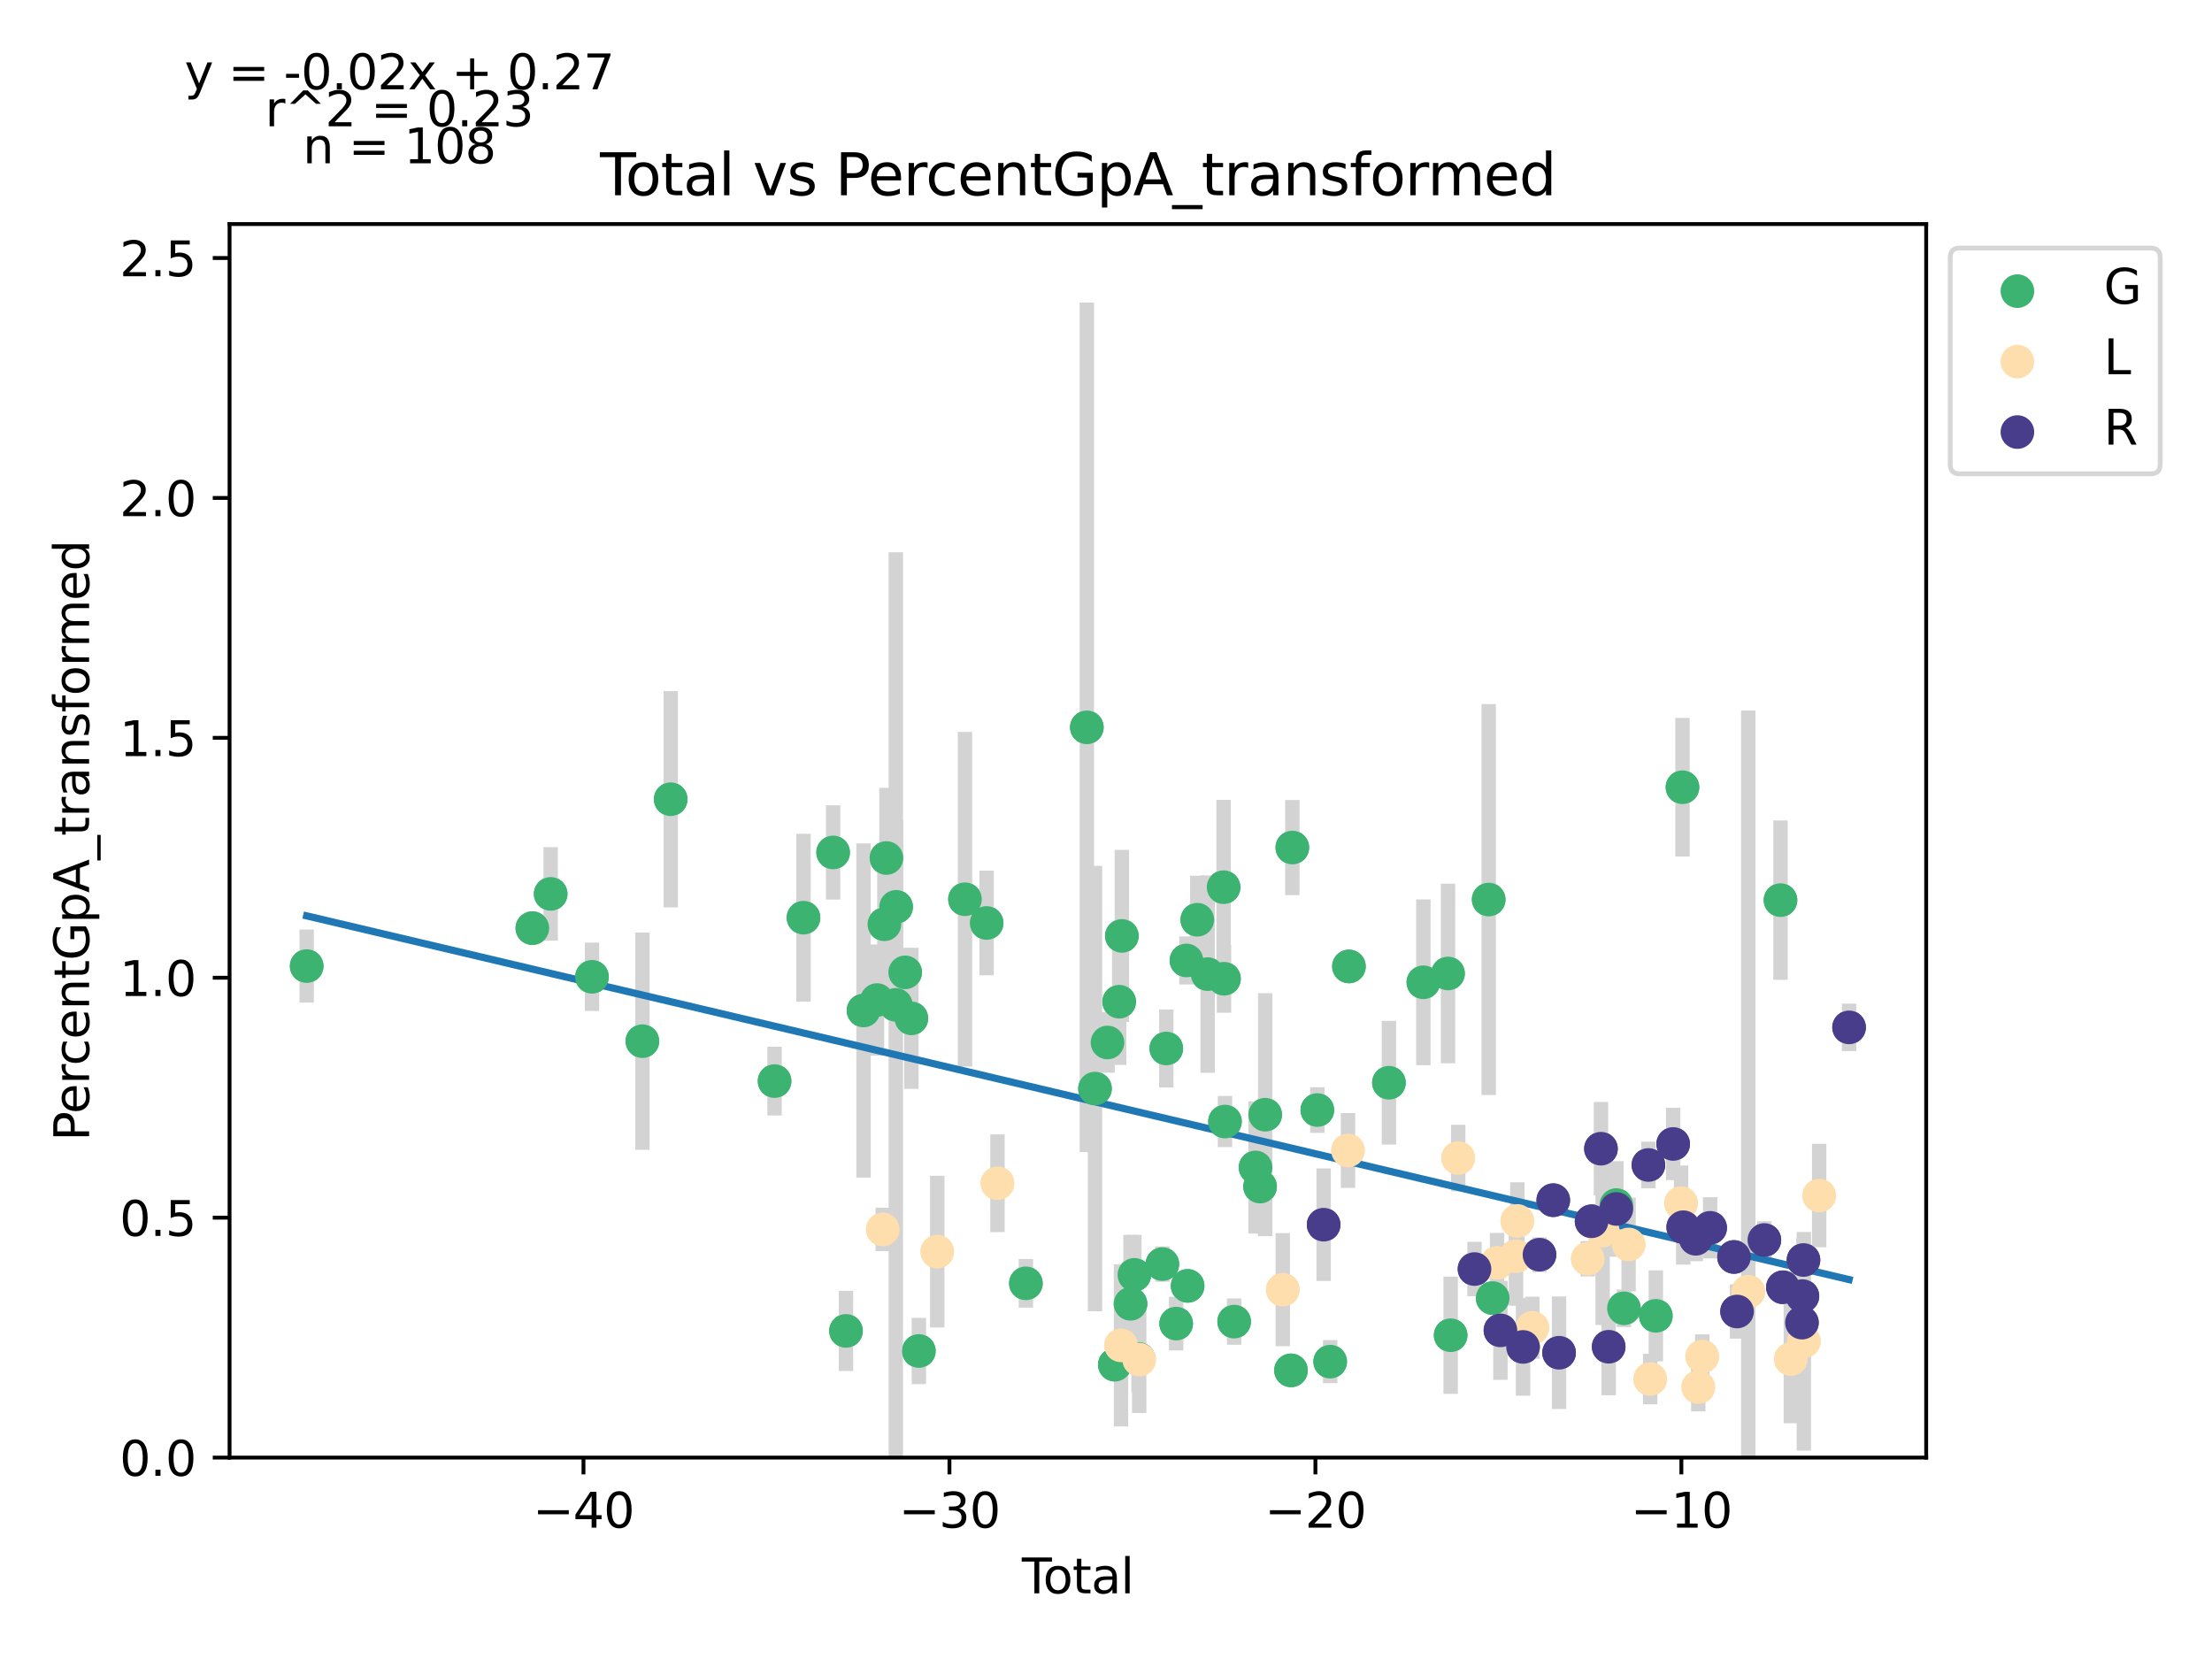 <?xml version="1.0" encoding="utf-8" standalone="no"?>
<!DOCTYPE svg PUBLIC "-//W3C//DTD SVG 1.1//EN"
  "http://www.w3.org/Graphics/SVG/1.1/DTD/svg11.dtd">
<svg xmlns:xlink="http://www.w3.org/1999/xlink" width="460.8pt" height="345.6pt" viewBox="0 0 460.8 345.6" xmlns="http://www.w3.org/2000/svg" version="1.1">
 <defs>
  <style type="text/css">*{stroke-linejoin: round; stroke-linecap: butt}</style>
 </defs>
 <g id="figure_1">
  <g id="patch_1">
   <path d="M 0 345.6 
L 460.8 345.6 
L 460.8 0 
L 0 0 
z
" style="fill: #ffffff"/>
  </g>
  <g id="axes_1">
   <g id="patch_2">
    <path d="M 47.821 303.64 
L 401.26 303.64 
L 401.26 46.676 
L 47.821 46.676 
z
" style="fill: #ffffff"/>
   </g>
   <g id="PathCollection_1">
    <defs>
     <path id="md5a11c68da" d="M 0 3 
C 0.796 3 1.559 2.684 2.121 2.121 
C 2.684 1.559 3 0.796 3 0 
C 3 -0.796 2.684 -1.559 2.121 -2.121 
C 1.559 -2.684 0.796 -3 0 -3 
C -0.796 -3 -1.559 -2.684 -2.121 -2.121 
C -2.684 -1.559 -3 -0.796 -3 0 
C -3 0.796 -2.684 1.559 -2.121 2.121 
C -1.559 2.684 -0.796 3 0 3 
z
" style="stroke: #3cb371"/>
    </defs>
    <g clip-path="url(#p54e103d511)">
     <use xlink:href="#md5a11c68da" x="63.887" y="201.251" style="fill: #3cb371; stroke: #3cb371"/>
     <use xlink:href="#md5a11c68da" x="114.715" y="186.214" style="fill: #3cb371; stroke: #3cb371"/>
     <use xlink:href="#md5a11c68da" x="123.321" y="203.486" style="fill: #3cb371; stroke: #3cb371"/>
     <use xlink:href="#md5a11c68da" x="133.822" y="216.896" style="fill: #3cb371; stroke: #3cb371"/>
     <use xlink:href="#md5a11c68da" x="161.356" y="225.214" style="fill: #3cb371; stroke: #3cb371"/>
     <use xlink:href="#md5a11c68da" x="167.383" y="191.17" style="fill: #3cb371; stroke: #3cb371"/>
     <use xlink:href="#md5a11c68da" x="176.236" y="277.249" style="fill: #3cb371; stroke: #3cb371"/>
     <use xlink:href="#md5a11c68da" x="179.887" y="210.502" style="fill: #3cb371; stroke: #3cb371"/>
     <use xlink:href="#md5a11c68da" x="184.233" y="192.544" style="fill: #3cb371; stroke: #3cb371"/>
     <use xlink:href="#md5a11c68da" x="186.61" y="209.328" style="fill: #3cb371; stroke: #3cb371"/>
     <use xlink:href="#md5a11c68da" x="186.68" y="188.911" style="fill: #3cb371; stroke: #3cb371"/>
     <use xlink:href="#md5a11c68da" x="191.415" y="281.434" style="fill: #3cb371; stroke: #3cb371"/>
     <use xlink:href="#md5a11c68da" x="201.022" y="187.332" style="fill: #3cb371; stroke: #3cb371"/>
     <use xlink:href="#md5a11c68da" x="228.108" y="226.772" style="fill: #3cb371; stroke: #3cb371"/>
     <use xlink:href="#md5a11c68da" x="230.713" y="217.17" style="fill: #3cb371; stroke: #3cb371"/>
     <use xlink:href="#md5a11c68da" x="232.237" y="284.289" style="fill: #3cb371; stroke: #3cb371"/>
     <use xlink:href="#md5a11c68da" x="233.148" y="208.676" style="fill: #3cb371; stroke: #3cb371"/>
     <use xlink:href="#md5a11c68da" x="233.704" y="194.969" style="fill: #3cb371; stroke: #3cb371"/>
     <use xlink:href="#md5a11c68da" x="237.188" y="283.087" style="fill: #3cb371; stroke: #3cb371"/>
     <use xlink:href="#md5a11c68da" x="242.959" y="218.419" style="fill: #3cb371; stroke: #3cb371"/>
     <use xlink:href="#md5a11c68da" x="251.571" y="202.927" style="fill: #3cb371; stroke: #3cb371"/>
     <use xlink:href="#md5a11c68da" x="254.894" y="184.821" style="fill: #3cb371; stroke: #3cb371"/>
     <use xlink:href="#md5a11c68da" x="254.979" y="203.89" style="fill: #3cb371; stroke: #3cb371"/>
     <use xlink:href="#md5a11c68da" x="255.185" y="233.638" style="fill: #3cb371; stroke: #3cb371"/>
     <use xlink:href="#md5a11c68da" x="261.555" y="243.199" style="fill: #3cb371; stroke: #3cb371"/>
     <use xlink:href="#md5a11c68da" x="262.5" y="247.188" style="fill: #3cb371; stroke: #3cb371"/>
     <use xlink:href="#md5a11c68da" x="263.563" y="232.212" style="fill: #3cb371; stroke: #3cb371"/>
     <use xlink:href="#md5a11c68da" x="269.218" y="176.558" style="fill: #3cb371; stroke: #3cb371"/>
     <use xlink:href="#md5a11c68da" x="296.513" y="204.629" style="fill: #3cb371; stroke: #3cb371"/>
     <use xlink:href="#md5a11c68da" x="310.121" y="187.392" style="fill: #3cb371; stroke: #3cb371"/>
     <use xlink:href="#md5a11c68da" x="338.296" y="272.544" style="fill: #3cb371; stroke: #3cb371"/>
     <use xlink:href="#md5a11c68da" x="370.91" y="187.512" style="fill: #3cb371; stroke: #3cb371"/>
     <use xlink:href="#md5a11c68da" x="110.896" y="193.349" style="fill: #3cb371; stroke: #3cb371"/>
     <use xlink:href="#md5a11c68da" x="139.718" y="166.492" style="fill: #3cb371; stroke: #3cb371"/>
     <use xlink:href="#md5a11c68da" x="173.555" y="177.581" style="fill: #3cb371; stroke: #3cb371"/>
     <use xlink:href="#md5a11c68da" x="182.694" y="208.33" style="fill: #3cb371; stroke: #3cb371"/>
     <use xlink:href="#md5a11c68da" x="184.658" y="178.741" style="fill: #3cb371; stroke: #3cb371"/>
     <use xlink:href="#md5a11c68da" x="188.567" y="202.558" style="fill: #3cb371; stroke: #3cb371"/>
     <use xlink:href="#md5a11c68da" x="189.852" y="212.14" style="fill: #3cb371; stroke: #3cb371"/>
     <use xlink:href="#md5a11c68da" x="205.535" y="192.273" style="fill: #3cb371; stroke: #3cb371"/>
     <use xlink:href="#md5a11c68da" x="213.713" y="267.341" style="fill: #3cb371; stroke: #3cb371"/>
     <use xlink:href="#md5a11c68da" x="226.409" y="151.519" style="fill: #3cb371; stroke: #3cb371"/>
     <use xlink:href="#md5a11c68da" x="235.51" y="271.61" style="fill: #3cb371; stroke: #3cb371"/>
     <use xlink:href="#md5a11c68da" x="236.312" y="265.569" style="fill: #3cb371; stroke: #3cb371"/>
     <use xlink:href="#md5a11c68da" x="242.145" y="263.333" style="fill: #3cb371; stroke: #3cb371"/>
     <use xlink:href="#md5a11c68da" x="245.017" y="275.729" style="fill: #3cb371; stroke: #3cb371"/>
     <use xlink:href="#md5a11c68da" x="247.158" y="200.079" style="fill: #3cb371; stroke: #3cb371"/>
     <use xlink:href="#md5a11c68da" x="247.405" y="267.874" style="fill: #3cb371; stroke: #3cb371"/>
     <use xlink:href="#md5a11c68da" x="249.417" y="191.6" style="fill: #3cb371; stroke: #3cb371"/>
     <use xlink:href="#md5a11c68da" x="257.097" y="275.315" style="fill: #3cb371; stroke: #3cb371"/>
     <use xlink:href="#md5a11c68da" x="268.937" y="285.474" style="fill: #3cb371; stroke: #3cb371"/>
     <use xlink:href="#md5a11c68da" x="274.423" y="231.241" style="fill: #3cb371; stroke: #3cb371"/>
     <use xlink:href="#md5a11c68da" x="277.101" y="283.656" style="fill: #3cb371; stroke: #3cb371"/>
     <use xlink:href="#md5a11c68da" x="281.007" y="201.328" style="fill: #3cb371; stroke: #3cb371"/>
     <use xlink:href="#md5a11c68da" x="289.34" y="225.552" style="fill: #3cb371; stroke: #3cb371"/>
     <use xlink:href="#md5a11c68da" x="301.649" y="202.794" style="fill: #3cb371; stroke: #3cb371"/>
     <use xlink:href="#md5a11c68da" x="302.198" y="278.154" style="fill: #3cb371; stroke: #3cb371"/>
     <use xlink:href="#md5a11c68da" x="310.948" y="270.414" style="fill: #3cb371; stroke: #3cb371"/>
     <use xlink:href="#md5a11c68da" x="336.706" y="251.035" style="fill: #3cb371; stroke: #3cb371"/>
     <use xlink:href="#md5a11c68da" x="344.941" y="274.11" style="fill: #3cb371; stroke: #3cb371"/>
     <use xlink:href="#md5a11c68da" x="350.491" y="163.995" style="fill: #3cb371; stroke: #3cb371"/>
    </g>
   </g>
   <g id="PathCollection_2">
    <defs>
     <path id="m89266db50d" d="M 0 3 
C 0.796 3 1.559 2.684 2.121 2.121 
C 2.684 1.559 3 0.796 3 0 
C 3 -0.796 2.684 -1.559 2.121 -2.121 
C 1.559 -2.684 0.796 -3 0 -3 
C -0.796 -3 -1.559 -2.684 -2.121 -2.121 
C -2.684 -1.559 -3 -0.796 -3 0 
C -3 0.796 -2.684 1.559 -2.121 2.121 
C -1.559 2.684 -0.796 3 0 3 
z
" style="stroke: #ffdead"/>
    </defs>
    <g clip-path="url(#p54e103d511)">
     <use xlink:href="#m89266db50d" x="233.526" y="280.262" style="fill: #ffdead; stroke: #ffdead"/>
     <use xlink:href="#m89266db50d" x="237.314" y="283.234" style="fill: #ffdead; stroke: #ffdead"/>
     <use xlink:href="#m89266db50d" x="267.226" y="268.666" style="fill: #ffdead; stroke: #ffdead"/>
     <use xlink:href="#m89266db50d" x="280.813" y="239.668" style="fill: #ffdead; stroke: #ffdead"/>
     <use xlink:href="#m89266db50d" x="311.864" y="263.085" style="fill: #ffdead; stroke: #ffdead"/>
     <use xlink:href="#m89266db50d" x="315.801" y="261.688" style="fill: #ffdead; stroke: #ffdead"/>
     <use xlink:href="#m89266db50d" x="319.21" y="276.597" style="fill: #ffdead; stroke: #ffdead"/>
     <use xlink:href="#m89266db50d" x="339.271" y="259.246" style="fill: #ffdead; stroke: #ffdead"/>
     <use xlink:href="#m89266db50d" x="364.194" y="269.072" style="fill: #ffdead; stroke: #ffdead"/>
     <use xlink:href="#m89266db50d" x="375.773" y="279.42" style="fill: #ffdead; stroke: #ffdead"/>
     <use xlink:href="#m89266db50d" x="378.969" y="249.054" style="fill: #ffdead; stroke: #ffdead"/>
     <use xlink:href="#m89266db50d" x="183.899" y="256.11" style="fill: #ffdead; stroke: #ffdead"/>
     <use xlink:href="#m89266db50d" x="195.243" y="260.741" style="fill: #ffdead; stroke: #ffdead"/>
     <use xlink:href="#m89266db50d" x="207.789" y="246.495" style="fill: #ffdead; stroke: #ffdead"/>
     <use xlink:href="#m89266db50d" x="303.77" y="241.236" style="fill: #ffdead; stroke: #ffdead"/>
     <use xlink:href="#m89266db50d" x="316.085" y="254.341" style="fill: #ffdead; stroke: #ffdead"/>
     <use xlink:href="#m89266db50d" x="330.758" y="262.225" style="fill: #ffdead; stroke: #ffdead"/>
     <use xlink:href="#m89266db50d" x="333.857" y="256.365" style="fill: #ffdead; stroke: #ffdead"/>
     <use xlink:href="#m89266db50d" x="343.766" y="287.282" style="fill: #ffdead; stroke: #ffdead"/>
     <use xlink:href="#m89266db50d" x="350.2" y="250.628" style="fill: #ffdead; stroke: #ffdead"/>
     <use xlink:href="#m89266db50d" x="353.781" y="288.961" style="fill: #ffdead; stroke: #ffdead"/>
     <use xlink:href="#m89266db50d" x="354.607" y="282.579" style="fill: #ffdead; stroke: #ffdead"/>
     <use xlink:href="#m89266db50d" x="373.06" y="283.118" style="fill: #ffdead; stroke: #ffdead"/>
    </g>
   </g>
   <g id="PathCollection_3">
    <defs>
     <path id="m2b3c8f84f2" d="M 0 3 
C 0.796 3 1.559 2.684 2.121 2.121 
C 2.684 1.559 3 0.796 3 0 
C 3 -0.796 2.684 -1.559 2.121 -2.121 
C 1.559 -2.684 0.796 -3 0 -3 
C -0.796 -3 -1.559 -2.684 -2.121 -2.121 
C -2.684 -1.559 -3 -0.796 -3 0 
C -3 0.796 -2.684 1.559 -2.121 2.121 
C -1.559 2.684 -0.796 3 0 3 
z
" style="stroke: #483d8b"/>
    </defs>
    <g clip-path="url(#p54e103d511)">
     <use xlink:href="#m2b3c8f84f2" x="307.167" y="264.367" style="fill: #483d8b; stroke: #483d8b"/>
     <use xlink:href="#m2b3c8f84f2" x="320.703" y="261.376" style="fill: #483d8b; stroke: #483d8b"/>
     <use xlink:href="#m2b3c8f84f2" x="333.507" y="239.296" style="fill: #483d8b; stroke: #483d8b"/>
     <use xlink:href="#m2b3c8f84f2" x="335.117" y="280.553" style="fill: #483d8b; stroke: #483d8b"/>
     <use xlink:href="#m2b3c8f84f2" x="336.718" y="251.849" style="fill: #483d8b; stroke: #483d8b"/>
     <use xlink:href="#m2b3c8f84f2" x="350.645" y="255.647" style="fill: #483d8b; stroke: #483d8b"/>
     <use xlink:href="#m2b3c8f84f2" x="356.259" y="255.777" style="fill: #483d8b; stroke: #483d8b"/>
     <use xlink:href="#m2b3c8f84f2" x="361.863" y="273.212" style="fill: #483d8b; stroke: #483d8b"/>
     <use xlink:href="#m2b3c8f84f2" x="375.699" y="262.483" style="fill: #483d8b; stroke: #483d8b"/>
     <use xlink:href="#m2b3c8f84f2" x="275.737" y="255.126" style="fill: #483d8b; stroke: #483d8b"/>
     <use xlink:href="#m2b3c8f84f2" x="312.57" y="277.142" style="fill: #483d8b; stroke: #483d8b"/>
     <use xlink:href="#m2b3c8f84f2" x="317.276" y="280.589" style="fill: #483d8b; stroke: #483d8b"/>
     <use xlink:href="#m2b3c8f84f2" x="323.576" y="250.022" style="fill: #483d8b; stroke: #483d8b"/>
     <use xlink:href="#m2b3c8f84f2" x="324.785" y="281.8" style="fill: #483d8b; stroke: #483d8b"/>
     <use xlink:href="#m2b3c8f84f2" x="331.557" y="254.41" style="fill: #483d8b; stroke: #483d8b"/>
     <use xlink:href="#m2b3c8f84f2" x="343.395" y="242.686" style="fill: #483d8b; stroke: #483d8b"/>
     <use xlink:href="#m2b3c8f84f2" x="348.555" y="238.306" style="fill: #483d8b; stroke: #483d8b"/>
     <use xlink:href="#m2b3c8f84f2" x="353.258" y="258.064" style="fill: #483d8b; stroke: #483d8b"/>
     <use xlink:href="#m2b3c8f84f2" x="361.223" y="261.849" style="fill: #483d8b; stroke: #483d8b"/>
     <use xlink:href="#m2b3c8f84f2" x="367.55" y="258.319" style="fill: #483d8b; stroke: #483d8b"/>
     <use xlink:href="#m2b3c8f84f2" x="371.412" y="268.16" style="fill: #483d8b; stroke: #483d8b"/>
     <use xlink:href="#m2b3c8f84f2" x="375.376" y="275.531" style="fill: #483d8b; stroke: #483d8b"/>
     <use xlink:href="#m2b3c8f84f2" x="375.48" y="270" style="fill: #483d8b; stroke: #483d8b"/>
     <use xlink:href="#m2b3c8f84f2" x="385.195" y="214.021" style="fill: #483d8b; stroke: #483d8b"/>
    </g>
   </g>
   <g id="matplotlib.axis_1">
    <g id="xtick_1">
     <g id="line2d_1">
      <defs>
       <path id="m48165cf774" d="M 0 0 
L 0 3.5 
" style="stroke: #000000; stroke-width: 0.8"/>
      </defs>
      <g>
       <use xlink:href="#m48165cf774" x="121.549" y="303.64" style="stroke: #000000; stroke-width: 0.8"/>
      </g>
     </g>
     <g id="text_1">
      <!-- −40 -->
      <g transform="translate(110.997 318.238)scale(0.1 -0.1)">
       <defs>
        <path id="DejaVuSans-2212" d="M 678 2272 
L 4684 2272 
L 4684 1741 
L 678 1741 
L 678 2272 
z
" transform="scale(0.016)"/>
        <path id="DejaVuSans-34" d="M 2419 4116 
L 825 1625 
L 2419 1625 
L 2419 4116 
z
M 2253 4666 
L 3047 4666 
L 3047 1625 
L 3713 1625 
L 3713 1100 
L 3047 1100 
L 3047 0 
L 2419 0 
L 2419 1100 
L 313 1100 
L 313 1709 
L 2253 4666 
z
" transform="scale(0.016)"/>
        <path id="DejaVuSans-30" d="M 2034 4250 
Q 1547 4250 1301 3770 
Q 1056 3291 1056 2328 
Q 1056 1369 1301 889 
Q 1547 409 2034 409 
Q 2525 409 2770 889 
Q 3016 1369 3016 2328 
Q 3016 3291 2770 3770 
Q 2525 4250 2034 4250 
z
M 2034 4750 
Q 2819 4750 3233 4129 
Q 3647 3509 3647 2328 
Q 3647 1150 3233 529 
Q 2819 -91 2034 -91 
Q 1250 -91 836 529 
Q 422 1150 422 2328 
Q 422 3509 836 4129 
Q 1250 4750 2034 4750 
z
" transform="scale(0.016)"/>
       </defs>
       <use xlink:href="#DejaVuSans-2212"/>
       <use xlink:href="#DejaVuSans-34" x="83.789"/>
       <use xlink:href="#DejaVuSans-30" x="147.412"/>
      </g>
     </g>
    </g>
    <g id="xtick_2">
     <g id="line2d_2">
      <g>
       <use xlink:href="#m48165cf774" x="197.786" y="303.64" style="stroke: #000000; stroke-width: 0.8"/>
      </g>
     </g>
     <g id="text_2">
      <!-- −30 -->
      <g transform="translate(187.234 318.238)scale(0.1 -0.1)">
       <defs>
        <path id="DejaVuSans-33" d="M 2597 2516 
Q 3050 2419 3304 2112 
Q 3559 1806 3559 1356 
Q 3559 666 3084 287 
Q 2609 -91 1734 -91 
Q 1441 -91 1130 -33 
Q 819 25 488 141 
L 488 750 
Q 750 597 1062 519 
Q 1375 441 1716 441 
Q 2309 441 2620 675 
Q 2931 909 2931 1356 
Q 2931 1769 2642 2001 
Q 2353 2234 1838 2234 
L 1294 2234 
L 1294 2753 
L 1863 2753 
Q 2328 2753 2575 2939 
Q 2822 3125 2822 3475 
Q 2822 3834 2567 4026 
Q 2313 4219 1838 4219 
Q 1578 4219 1281 4162 
Q 984 4106 628 3988 
L 628 4550 
Q 988 4650 1302 4700 
Q 1616 4750 1894 4750 
Q 2613 4750 3031 4423 
Q 3450 4097 3450 3541 
Q 3450 3153 3228 2886 
Q 3006 2619 2597 2516 
z
" transform="scale(0.016)"/>
       </defs>
       <use xlink:href="#DejaVuSans-2212"/>
       <use xlink:href="#DejaVuSans-33" x="83.789"/>
       <use xlink:href="#DejaVuSans-30" x="147.412"/>
      </g>
     </g>
    </g>
    <g id="xtick_3">
     <g id="line2d_3">
      <g>
       <use xlink:href="#m48165cf774" x="274.023" y="303.64" style="stroke: #000000; stroke-width: 0.8"/>
      </g>
     </g>
     <g id="text_3">
      <!-- −20 -->
      <g transform="translate(263.47 318.238)scale(0.1 -0.1)">
       <defs>
        <path id="DejaVuSans-32" d="M 1228 531 
L 3431 531 
L 3431 0 
L 469 0 
L 469 531 
Q 828 903 1448 1529 
Q 2069 2156 2228 2338 
Q 2531 2678 2651 2914 
Q 2772 3150 2772 3378 
Q 2772 3750 2511 3984 
Q 2250 4219 1831 4219 
Q 1534 4219 1204 4116 
Q 875 4013 500 3803 
L 500 4441 
Q 881 4594 1212 4672 
Q 1544 4750 1819 4750 
Q 2544 4750 2975 4387 
Q 3406 4025 3406 3419 
Q 3406 3131 3298 2873 
Q 3191 2616 2906 2266 
Q 2828 2175 2409 1742 
Q 1991 1309 1228 531 
z
" transform="scale(0.016)"/>
       </defs>
       <use xlink:href="#DejaVuSans-2212"/>
       <use xlink:href="#DejaVuSans-32" x="83.789"/>
       <use xlink:href="#DejaVuSans-30" x="147.412"/>
      </g>
     </g>
    </g>
    <g id="xtick_4">
     <g id="line2d_4">
      <g>
       <use xlink:href="#m48165cf774" x="350.26" y="303.64" style="stroke: #000000; stroke-width: 0.8"/>
      </g>
     </g>
     <g id="text_4">
      <!-- −10 -->
      <g transform="translate(339.707 318.238)scale(0.1 -0.1)">
       <defs>
        <path id="DejaVuSans-31" d="M 794 531 
L 1825 531 
L 1825 4091 
L 703 3866 
L 703 4441 
L 1819 4666 
L 2450 4666 
L 2450 531 
L 3481 531 
L 3481 0 
L 794 0 
L 794 531 
z
" transform="scale(0.016)"/>
       </defs>
       <use xlink:href="#DejaVuSans-2212"/>
       <use xlink:href="#DejaVuSans-31" x="83.789"/>
       <use xlink:href="#DejaVuSans-30" x="147.412"/>
      </g>
     </g>
    </g>
    <g id="text_5">
     <!-- Total -->
     <g transform="translate(212.864 331.917)scale(0.1 -0.1)">
      <defs>
       <path id="DejaVuSans-54" d="M -19 4666 
L 3928 4666 
L 3928 4134 
L 2272 4134 
L 2272 0 
L 1638 0 
L 1638 4134 
L -19 4134 
L -19 4666 
z
" transform="scale(0.016)"/>
       <path id="DejaVuSans-6f" d="M 1959 3097 
Q 1497 3097 1228 2736 
Q 959 2375 959 1747 
Q 959 1119 1226 758 
Q 1494 397 1959 397 
Q 2419 397 2687 759 
Q 2956 1122 2956 1747 
Q 2956 2369 2687 2733 
Q 2419 3097 1959 3097 
z
M 1959 3584 
Q 2709 3584 3137 3096 
Q 3566 2609 3566 1747 
Q 3566 888 3137 398 
Q 2709 -91 1959 -91 
Q 1206 -91 779 398 
Q 353 888 353 1747 
Q 353 2609 779 3096 
Q 1206 3584 1959 3584 
z
" transform="scale(0.016)"/>
       <path id="DejaVuSans-74" d="M 1172 4494 
L 1172 3500 
L 2356 3500 
L 2356 3053 
L 1172 3053 
L 1172 1153 
Q 1172 725 1289 603 
Q 1406 481 1766 481 
L 2356 481 
L 2356 0 
L 1766 0 
Q 1100 0 847 248 
Q 594 497 594 1153 
L 594 3053 
L 172 3053 
L 172 3500 
L 594 3500 
L 594 4494 
L 1172 4494 
z
" transform="scale(0.016)"/>
       <path id="DejaVuSans-61" d="M 2194 1759 
Q 1497 1759 1228 1600 
Q 959 1441 959 1056 
Q 959 750 1161 570 
Q 1363 391 1709 391 
Q 2188 391 2477 730 
Q 2766 1069 2766 1631 
L 2766 1759 
L 2194 1759 
z
M 3341 1997 
L 3341 0 
L 2766 0 
L 2766 531 
Q 2569 213 2275 61 
Q 1981 -91 1556 -91 
Q 1019 -91 701 211 
Q 384 513 384 1019 
Q 384 1609 779 1909 
Q 1175 2209 1959 2209 
L 2766 2209 
L 2766 2266 
Q 2766 2663 2505 2880 
Q 2244 3097 1772 3097 
Q 1472 3097 1187 3025 
Q 903 2953 641 2809 
L 641 3341 
Q 956 3463 1253 3523 
Q 1550 3584 1831 3584 
Q 2591 3584 2966 3190 
Q 3341 2797 3341 1997 
z
" transform="scale(0.016)"/>
       <path id="DejaVuSans-6c" d="M 603 4863 
L 1178 4863 
L 1178 0 
L 603 0 
L 603 4863 
z
" transform="scale(0.016)"/>
      </defs>
      <use xlink:href="#DejaVuSans-54"/>
      <use xlink:href="#DejaVuSans-6f" x="44.084"/>
      <use xlink:href="#DejaVuSans-74" x="105.266"/>
      <use xlink:href="#DejaVuSans-61" x="144.475"/>
      <use xlink:href="#DejaVuSans-6c" x="205.754"/>
     </g>
    </g>
   </g>
   <g id="matplotlib.axis_2">
    <g id="ytick_1">
     <g id="line2d_5">
      <defs>
       <path id="m0423c3d610" d="M 0 0 
L -3.5 0 
" style="stroke: #000000; stroke-width: 0.8"/>
      </defs>
      <g>
       <use xlink:href="#m0423c3d610" x="47.821" y="303.64" style="stroke: #000000; stroke-width: 0.8"/>
      </g>
     </g>
     <g id="text_6">
      <!-- 0.0 -->
      <g transform="translate(24.918 307.439)scale(0.1 -0.1)">
       <defs>
        <path id="DejaVuSans-2e" d="M 684 794 
L 1344 794 
L 1344 0 
L 684 0 
L 684 794 
z
" transform="scale(0.016)"/>
       </defs>
       <use xlink:href="#DejaVuSans-30"/>
       <use xlink:href="#DejaVuSans-2e" x="63.623"/>
       <use xlink:href="#DejaVuSans-30" x="95.41"/>
      </g>
     </g>
    </g>
    <g id="ytick_2">
     <g id="line2d_6">
      <g>
       <use xlink:href="#m0423c3d610" x="47.821" y="253.661" style="stroke: #000000; stroke-width: 0.8"/>
      </g>
     </g>
     <g id="text_7">
      <!-- 0.5 -->
      <g transform="translate(24.918 257.461)scale(0.1 -0.1)">
       <defs>
        <path id="DejaVuSans-35" d="M 691 4666 
L 3169 4666 
L 3169 4134 
L 1269 4134 
L 1269 2991 
Q 1406 3038 1543 3061 
Q 1681 3084 1819 3084 
Q 2600 3084 3056 2656 
Q 3513 2228 3513 1497 
Q 3513 744 3044 326 
Q 2575 -91 1722 -91 
Q 1428 -91 1123 -41 
Q 819 9 494 109 
L 494 744 
Q 775 591 1075 516 
Q 1375 441 1709 441 
Q 2250 441 2565 725 
Q 2881 1009 2881 1497 
Q 2881 1984 2565 2268 
Q 2250 2553 1709 2553 
Q 1456 2553 1204 2497 
Q 953 2441 691 2322 
L 691 4666 
z
" transform="scale(0.016)"/>
       </defs>
       <use xlink:href="#DejaVuSans-30"/>
       <use xlink:href="#DejaVuSans-2e" x="63.623"/>
       <use xlink:href="#DejaVuSans-35" x="95.41"/>
      </g>
     </g>
    </g>
    <g id="ytick_3">
     <g id="line2d_7">
      <g>
       <use xlink:href="#m0423c3d610" x="47.821" y="203.683" style="stroke: #000000; stroke-width: 0.8"/>
      </g>
     </g>
     <g id="text_8">
      <!-- 1.0 -->
      <g transform="translate(24.918 207.482)scale(0.1 -0.1)">
       <use xlink:href="#DejaVuSans-31"/>
       <use xlink:href="#DejaVuSans-2e" x="63.623"/>
       <use xlink:href="#DejaVuSans-30" x="95.41"/>
      </g>
     </g>
    </g>
    <g id="ytick_4">
     <g id="line2d_8">
      <g>
       <use xlink:href="#m0423c3d610" x="47.821" y="153.704" style="stroke: #000000; stroke-width: 0.8"/>
      </g>
     </g>
     <g id="text_9">
      <!-- 1.5 -->
      <g transform="translate(24.918 157.503)scale(0.1 -0.1)">
       <use xlink:href="#DejaVuSans-31"/>
       <use xlink:href="#DejaVuSans-2e" x="63.623"/>
       <use xlink:href="#DejaVuSans-35" x="95.41"/>
      </g>
     </g>
    </g>
    <g id="ytick_5">
     <g id="line2d_9">
      <g>
       <use xlink:href="#m0423c3d610" x="47.821" y="103.726" style="stroke: #000000; stroke-width: 0.8"/>
      </g>
     </g>
     <g id="text_10">
      <!-- 2.0 -->
      <g transform="translate(24.918 107.525)scale(0.1 -0.1)">
       <use xlink:href="#DejaVuSans-32"/>
       <use xlink:href="#DejaVuSans-2e" x="63.623"/>
       <use xlink:href="#DejaVuSans-30" x="95.41"/>
      </g>
     </g>
    </g>
    <g id="ytick_6">
     <g id="line2d_10">
      <g>
       <use xlink:href="#m0423c3d610" x="47.821" y="53.747" style="stroke: #000000; stroke-width: 0.8"/>
      </g>
     </g>
     <g id="text_11">
      <!-- 2.5 -->
      <g transform="translate(24.918 57.546)scale(0.1 -0.1)">
       <use xlink:href="#DejaVuSans-32"/>
       <use xlink:href="#DejaVuSans-2e" x="63.623"/>
       <use xlink:href="#DejaVuSans-35" x="95.41"/>
      </g>
     </g>
    </g>
    <g id="text_12">
     <!-- PercentGpA_transformed -->
     <g transform="translate(18.56 237.696)rotate(-90)scale(0.1 -0.1)">
      <defs>
       <path id="DejaVuSans-50" d="M 1259 4147 
L 1259 2394 
L 2053 2394 
Q 2494 2394 2734 2622 
Q 2975 2850 2975 3272 
Q 2975 3691 2734 3919 
Q 2494 4147 2053 4147 
L 1259 4147 
z
M 628 4666 
L 2053 4666 
Q 2838 4666 3239 4311 
Q 3641 3956 3641 3272 
Q 3641 2581 3239 2228 
Q 2838 1875 2053 1875 
L 1259 1875 
L 1259 0 
L 628 0 
L 628 4666 
z
" transform="scale(0.016)"/>
       <path id="DejaVuSans-65" d="M 3597 1894 
L 3597 1613 
L 953 1613 
Q 991 1019 1311 708 
Q 1631 397 2203 397 
Q 2534 397 2845 478 
Q 3156 559 3463 722 
L 3463 178 
Q 3153 47 2828 -22 
Q 2503 -91 2169 -91 
Q 1331 -91 842 396 
Q 353 884 353 1716 
Q 353 2575 817 3079 
Q 1281 3584 2069 3584 
Q 2775 3584 3186 3129 
Q 3597 2675 3597 1894 
z
M 3022 2063 
Q 3016 2534 2758 2815 
Q 2500 3097 2075 3097 
Q 1594 3097 1305 2825 
Q 1016 2553 972 2059 
L 3022 2063 
z
" transform="scale(0.016)"/>
       <path id="DejaVuSans-72" d="M 2631 2963 
Q 2534 3019 2420 3045 
Q 2306 3072 2169 3072 
Q 1681 3072 1420 2755 
Q 1159 2438 1159 1844 
L 1159 0 
L 581 0 
L 581 3500 
L 1159 3500 
L 1159 2956 
Q 1341 3275 1631 3429 
Q 1922 3584 2338 3584 
Q 2397 3584 2469 3576 
Q 2541 3569 2628 3553 
L 2631 2963 
z
" transform="scale(0.016)"/>
       <path id="DejaVuSans-63" d="M 3122 3366 
L 3122 2828 
Q 2878 2963 2633 3030 
Q 2388 3097 2138 3097 
Q 1578 3097 1268 2742 
Q 959 2388 959 1747 
Q 959 1106 1268 751 
Q 1578 397 2138 397 
Q 2388 397 2633 464 
Q 2878 531 3122 666 
L 3122 134 
Q 2881 22 2623 -34 
Q 2366 -91 2075 -91 
Q 1284 -91 818 406 
Q 353 903 353 1747 
Q 353 2603 823 3093 
Q 1294 3584 2113 3584 
Q 2378 3584 2631 3529 
Q 2884 3475 3122 3366 
z
" transform="scale(0.016)"/>
       <path id="DejaVuSans-6e" d="M 3513 2113 
L 3513 0 
L 2938 0 
L 2938 2094 
Q 2938 2591 2744 2837 
Q 2550 3084 2163 3084 
Q 1697 3084 1428 2787 
Q 1159 2491 1159 1978 
L 1159 0 
L 581 0 
L 581 3500 
L 1159 3500 
L 1159 2956 
Q 1366 3272 1645 3428 
Q 1925 3584 2291 3584 
Q 2894 3584 3203 3211 
Q 3513 2838 3513 2113 
z
" transform="scale(0.016)"/>
       <path id="DejaVuSans-47" d="M 3809 666 
L 3809 1919 
L 2778 1919 
L 2778 2438 
L 4434 2438 
L 4434 434 
Q 4069 175 3628 42 
Q 3188 -91 2688 -91 
Q 1594 -91 976 548 
Q 359 1188 359 2328 
Q 359 3472 976 4111 
Q 1594 4750 2688 4750 
Q 3144 4750 3555 4637 
Q 3966 4525 4313 4306 
L 4313 3634 
Q 3963 3931 3569 4081 
Q 3175 4231 2741 4231 
Q 1884 4231 1454 3753 
Q 1025 3275 1025 2328 
Q 1025 1384 1454 906 
Q 1884 428 2741 428 
Q 3075 428 3337 486 
Q 3600 544 3809 666 
z
" transform="scale(0.016)"/>
       <path id="DejaVuSans-70" d="M 1159 525 
L 1159 -1331 
L 581 -1331 
L 581 3500 
L 1159 3500 
L 1159 2969 
Q 1341 3281 1617 3432 
Q 1894 3584 2278 3584 
Q 2916 3584 3314 3078 
Q 3713 2572 3713 1747 
Q 3713 922 3314 415 
Q 2916 -91 2278 -91 
Q 1894 -91 1617 61 
Q 1341 213 1159 525 
z
M 3116 1747 
Q 3116 2381 2855 2742 
Q 2594 3103 2138 3103 
Q 1681 3103 1420 2742 
Q 1159 2381 1159 1747 
Q 1159 1113 1420 752 
Q 1681 391 2138 391 
Q 2594 391 2855 752 
Q 3116 1113 3116 1747 
z
" transform="scale(0.016)"/>
       <path id="DejaVuSans-41" d="M 2188 4044 
L 1331 1722 
L 3047 1722 
L 2188 4044 
z
M 1831 4666 
L 2547 4666 
L 4325 0 
L 3669 0 
L 3244 1197 
L 1141 1197 
L 716 0 
L 50 0 
L 1831 4666 
z
" transform="scale(0.016)"/>
       <path id="DejaVuSans-5f" d="M 3263 -1063 
L 3263 -1509 
L -63 -1509 
L -63 -1063 
L 3263 -1063 
z
" transform="scale(0.016)"/>
       <path id="DejaVuSans-73" d="M 2834 3397 
L 2834 2853 
Q 2591 2978 2328 3040 
Q 2066 3103 1784 3103 
Q 1356 3103 1142 2972 
Q 928 2841 928 2578 
Q 928 2378 1081 2264 
Q 1234 2150 1697 2047 
L 1894 2003 
Q 2506 1872 2764 1633 
Q 3022 1394 3022 966 
Q 3022 478 2636 193 
Q 2250 -91 1575 -91 
Q 1294 -91 989 -36 
Q 684 19 347 128 
L 347 722 
Q 666 556 975 473 
Q 1284 391 1588 391 
Q 1994 391 2212 530 
Q 2431 669 2431 922 
Q 2431 1156 2273 1281 
Q 2116 1406 1581 1522 
L 1381 1569 
Q 847 1681 609 1914 
Q 372 2147 372 2553 
Q 372 3047 722 3315 
Q 1072 3584 1716 3584 
Q 2034 3584 2315 3537 
Q 2597 3491 2834 3397 
z
" transform="scale(0.016)"/>
       <path id="DejaVuSans-66" d="M 2375 4863 
L 2375 4384 
L 1825 4384 
Q 1516 4384 1395 4259 
Q 1275 4134 1275 3809 
L 1275 3500 
L 2222 3500 
L 2222 3053 
L 1275 3053 
L 1275 0 
L 697 0 
L 697 3053 
L 147 3053 
L 147 3500 
L 697 3500 
L 697 3744 
Q 697 4328 969 4595 
Q 1241 4863 1831 4863 
L 2375 4863 
z
" transform="scale(0.016)"/>
       <path id="DejaVuSans-6d" d="M 3328 2828 
Q 3544 3216 3844 3400 
Q 4144 3584 4550 3584 
Q 5097 3584 5394 3201 
Q 5691 2819 5691 2113 
L 5691 0 
L 5113 0 
L 5113 2094 
Q 5113 2597 4934 2840 
Q 4756 3084 4391 3084 
Q 3944 3084 3684 2787 
Q 3425 2491 3425 1978 
L 3425 0 
L 2847 0 
L 2847 2094 
Q 2847 2600 2669 2842 
Q 2491 3084 2119 3084 
Q 1678 3084 1418 2786 
Q 1159 2488 1159 1978 
L 1159 0 
L 581 0 
L 581 3500 
L 1159 3500 
L 1159 2956 
Q 1356 3278 1631 3431 
Q 1906 3584 2284 3584 
Q 2666 3584 2933 3390 
Q 3200 3197 3328 2828 
z
" transform="scale(0.016)"/>
       <path id="DejaVuSans-64" d="M 2906 2969 
L 2906 4863 
L 3481 4863 
L 3481 0 
L 2906 0 
L 2906 525 
Q 2725 213 2448 61 
Q 2172 -91 1784 -91 
Q 1150 -91 751 415 
Q 353 922 353 1747 
Q 353 2572 751 3078 
Q 1150 3584 1784 3584 
Q 2172 3584 2448 3432 
Q 2725 3281 2906 2969 
z
M 947 1747 
Q 947 1113 1208 752 
Q 1469 391 1925 391 
Q 2381 391 2643 752 
Q 2906 1113 2906 1747 
Q 2906 2381 2643 2742 
Q 2381 3103 1925 3103 
Q 1469 3103 1208 2742 
Q 947 2381 947 1747 
z
" transform="scale(0.016)"/>
      </defs>
      <use xlink:href="#DejaVuSans-50"/>
      <use xlink:href="#DejaVuSans-65" x="56.678"/>
      <use xlink:href="#DejaVuSans-72" x="118.201"/>
      <use xlink:href="#DejaVuSans-63" x="157.064"/>
      <use xlink:href="#DejaVuSans-65" x="212.045"/>
      <use xlink:href="#DejaVuSans-6e" x="273.568"/>
      <use xlink:href="#DejaVuSans-74" x="336.947"/>
      <use xlink:href="#DejaVuSans-47" x="376.156"/>
      <use xlink:href="#DejaVuSans-70" x="453.646"/>
      <use xlink:href="#DejaVuSans-41" x="517.123"/>
      <use xlink:href="#DejaVuSans-5f" x="585.531"/>
      <use xlink:href="#DejaVuSans-74" x="635.531"/>
      <use xlink:href="#DejaVuSans-72" x="674.74"/>
      <use xlink:href="#DejaVuSans-61" x="715.854"/>
      <use xlink:href="#DejaVuSans-6e" x="777.133"/>
      <use xlink:href="#DejaVuSans-73" x="840.512"/>
      <use xlink:href="#DejaVuSans-66" x="892.611"/>
      <use xlink:href="#DejaVuSans-6f" x="927.816"/>
      <use xlink:href="#DejaVuSans-72" x="988.998"/>
      <use xlink:href="#DejaVuSans-6d" x="1028.361"/>
      <use xlink:href="#DejaVuSans-65" x="1125.773"/>
      <use xlink:href="#DejaVuSans-64" x="1187.297"/>
     </g>
    </g>
   </g>
   <g id="LineCollection_1">
    <path d="M 63.887 208.857 
L 63.887 193.646 
" clip-path="url(#p54e103d511)" style="fill: none; stroke: #d3d3d3; stroke-width: 3"/>
    <path d="M 114.715 195.954 
L 114.715 176.473 
" clip-path="url(#p54e103d511)" style="fill: none; stroke: #d3d3d3; stroke-width: 3"/>
    <path d="M 123.321 210.604 
L 123.321 196.368 
" clip-path="url(#p54e103d511)" style="fill: none; stroke: #d3d3d3; stroke-width: 3"/>
    <path d="M 133.822 239.526 
L 133.822 194.265 
" clip-path="url(#p54e103d511)" style="fill: none; stroke: #d3d3d3; stroke-width: 3"/>
    <path d="M 161.356 232.373 
L 161.356 218.055 
" clip-path="url(#p54e103d511)" style="fill: none; stroke: #d3d3d3; stroke-width: 3"/>
    <path d="M 167.383 208.653 
L 167.383 173.687 
" clip-path="url(#p54e103d511)" style="fill: none; stroke: #d3d3d3; stroke-width: 3"/>
    <path d="M 176.236 285.594 
L 176.236 268.904 
" clip-path="url(#p54e103d511)" style="fill: none; stroke: #d3d3d3; stroke-width: 3"/>
    <path d="M 179.887 245.316 
L 179.887 175.688 
" clip-path="url(#p54e103d511)" style="fill: none; stroke: #d3d3d3; stroke-width: 3"/>
    <path d="M 184.233 209.443 
L 184.233 175.644 
" clip-path="url(#p54e103d511)" style="fill: none; stroke: #d3d3d3; stroke-width: 3"/>
    <path d="M 186.61 303.62 
L 186.61 115.035 
" clip-path="url(#p54e103d511)" style="fill: none; stroke: #d3d3d3; stroke-width: 3"/>
    <path d="M 186.68 206.936 
L 186.68 170.886 
" clip-path="url(#p54e103d511)" style="fill: none; stroke: #d3d3d3; stroke-width: 3"/>
    <path d="M 191.415 288.334 
L 191.415 274.534 
" clip-path="url(#p54e103d511)" style="fill: none; stroke: #d3d3d3; stroke-width: 3"/>
    <path d="M 201.022 222.197 
L 201.022 152.467 
" clip-path="url(#p54e103d511)" style="fill: none; stroke: #d3d3d3; stroke-width: 3"/>
    <path d="M 228.108 273.166 
L 228.108 180.378 
" clip-path="url(#p54e103d511)" style="fill: none; stroke: #d3d3d3; stroke-width: 3"/>
    <path d="M 230.713 223.471 
L 230.713 210.87 
" clip-path="url(#p54e103d511)" style="fill: none; stroke: #d3d3d3; stroke-width: 3"/>
    <path d="M 232.237 287.438 
L 232.237 281.141 
" clip-path="url(#p54e103d511)" style="fill: none; stroke: #d3d3d3; stroke-width: 3"/>
    <path d="M 233.148 221.85 
L 233.148 195.502 
" clip-path="url(#p54e103d511)" style="fill: none; stroke: #d3d3d3; stroke-width: 3"/>
    <path d="M 233.704 212.894 
L 233.704 177.043 
" clip-path="url(#p54e103d511)" style="fill: none; stroke: #d3d3d3; stroke-width: 3"/>
    <path d="M 237.188 290.022 
L 237.188 276.151 
" clip-path="url(#p54e103d511)" style="fill: none; stroke: #d3d3d3; stroke-width: 3"/>
    <path d="M 242.959 226.539 
L 242.959 210.3 
" clip-path="url(#p54e103d511)" style="fill: none; stroke: #d3d3d3; stroke-width: 3"/>
    <path d="M 251.571 223.485 
L 251.571 182.37 
" clip-path="url(#p54e103d511)" style="fill: none; stroke: #d3d3d3; stroke-width: 3"/>
    <path d="M 254.894 203.017 
L 254.894 166.625 
" clip-path="url(#p54e103d511)" style="fill: none; stroke: #d3d3d3; stroke-width: 3"/>
    <path d="M 254.979 210.97 
L 254.979 196.81 
" clip-path="url(#p54e103d511)" style="fill: none; stroke: #d3d3d3; stroke-width: 3"/>
    <path d="M 255.185 238.969 
L 255.185 228.306 
" clip-path="url(#p54e103d511)" style="fill: none; stroke: #d3d3d3; stroke-width: 3"/>
    <path d="M 261.555 256.979 
L 261.555 229.419 
" clip-path="url(#p54e103d511)" style="fill: none; stroke: #d3d3d3; stroke-width: 3"/>
    <path d="M 262.5 248.41 
L 262.5 245.966 
" clip-path="url(#p54e103d511)" style="fill: none; stroke: #d3d3d3; stroke-width: 3"/>
    <path d="M 263.563 257.523 
L 263.563 206.901 
" clip-path="url(#p54e103d511)" style="fill: none; stroke: #d3d3d3; stroke-width: 3"/>
    <path d="M 269.218 186.466 
L 269.218 166.651 
" clip-path="url(#p54e103d511)" style="fill: none; stroke: #d3d3d3; stroke-width: 3"/>
    <path d="M 296.513 221.891 
L 296.513 187.367 
" clip-path="url(#p54e103d511)" style="fill: none; stroke: #d3d3d3; stroke-width: 3"/>
    <path d="M 310.121 228.116 
L 310.121 146.668 
" clip-path="url(#p54e103d511)" style="fill: none; stroke: #d3d3d3; stroke-width: 3"/>
    <path d="M 338.296 276.457 
L 338.296 268.63 
" clip-path="url(#p54e103d511)" style="fill: none; stroke: #d3d3d3; stroke-width: 3"/>
    <path d="M 370.91 204.114 
L 370.91 170.91 
" clip-path="url(#p54e103d511)" style="fill: none; stroke: #d3d3d3; stroke-width: 3"/>
    <path d="M 110.896 196.712 
L 110.896 189.985 
" clip-path="url(#p54e103d511)" style="fill: none; stroke: #d3d3d3; stroke-width: 3"/>
    <path d="M 139.718 189.02 
L 139.718 143.965 
" clip-path="url(#p54e103d511)" style="fill: none; stroke: #d3d3d3; stroke-width: 3"/>
    <path d="M 173.555 187.4 
L 173.555 167.761 
" clip-path="url(#p54e103d511)" style="fill: none; stroke: #d3d3d3; stroke-width: 3"/>
    <path d="M 182.694 219.908 
L 182.694 196.752 
" clip-path="url(#p54e103d511)" style="fill: none; stroke: #d3d3d3; stroke-width: 3"/>
    <path d="M 184.658 193.36 
L 184.658 164.122 
" clip-path="url(#p54e103d511)" style="fill: none; stroke: #d3d3d3; stroke-width: 3"/>
    <path d="M 188.567 207.624 
L 188.567 197.491 
" clip-path="url(#p54e103d511)" style="fill: none; stroke: #d3d3d3; stroke-width: 3"/>
    <path d="M 189.852 226.84 
L 189.852 197.44 
" clip-path="url(#p54e103d511)" style="fill: none; stroke: #d3d3d3; stroke-width: 3"/>
    <path d="M 205.535 203.175 
L 205.535 181.371 
" clip-path="url(#p54e103d511)" style="fill: none; stroke: #d3d3d3; stroke-width: 3"/>
    <path d="M 213.713 272.411 
L 213.713 262.272 
" clip-path="url(#p54e103d511)" style="fill: none; stroke: #d3d3d3; stroke-width: 3"/>
    <path d="M 226.409 240.007 
L 226.409 63.031 
" clip-path="url(#p54e103d511)" style="fill: none; stroke: #d3d3d3; stroke-width: 3"/>
    <path d="M 235.51 285.958 
L 235.51 257.262 
" clip-path="url(#p54e103d511)" style="fill: none; stroke: #d3d3d3; stroke-width: 3"/>
    <path d="M 236.312 273.882 
L 236.312 257.255 
" clip-path="url(#p54e103d511)" style="fill: none; stroke: #d3d3d3; stroke-width: 3"/>
    <path d="M 242.145 267.019 
L 242.145 259.647 
" clip-path="url(#p54e103d511)" style="fill: none; stroke: #d3d3d3; stroke-width: 3"/>
    <path d="M 245.017 281.323 
L 245.017 270.136 
" clip-path="url(#p54e103d511)" style="fill: none; stroke: #d3d3d3; stroke-width: 3"/>
    <path d="M 247.158 205.085 
L 247.158 195.072 
" clip-path="url(#p54e103d511)" style="fill: none; stroke: #d3d3d3; stroke-width: 3"/>
    <path d="M 247.405 270.309 
L 247.405 265.439 
" clip-path="url(#p54e103d511)" style="fill: none; stroke: #d3d3d3; stroke-width: 3"/>
    <path d="M 249.417 200.772 
L 249.417 182.428 
" clip-path="url(#p54e103d511)" style="fill: none; stroke: #d3d3d3; stroke-width: 3"/>
    <path d="M 257.097 280.138 
L 257.097 270.491 
" clip-path="url(#p54e103d511)" style="fill: none; stroke: #d3d3d3; stroke-width: 3"/>
    <path d="M 268.937 288.007 
L 268.937 282.942 
" clip-path="url(#p54e103d511)" style="fill: none; stroke: #d3d3d3; stroke-width: 3"/>
    <path d="M 274.423 235.996 
L 274.423 226.487 
" clip-path="url(#p54e103d511)" style="fill: none; stroke: #d3d3d3; stroke-width: 3"/>
    <path d="M 277.101 288.145 
L 277.101 279.167 
" clip-path="url(#p54e103d511)" style="fill: none; stroke: #d3d3d3; stroke-width: 3"/>
    <path d="M 281.007 202.829 
L 281.007 199.828 
" clip-path="url(#p54e103d511)" style="fill: none; stroke: #d3d3d3; stroke-width: 3"/>
    <path d="M 289.34 238.44 
L 289.34 212.665 
" clip-path="url(#p54e103d511)" style="fill: none; stroke: #d3d3d3; stroke-width: 3"/>
    <path d="M 301.649 221.503 
L 301.649 184.085 
" clip-path="url(#p54e103d511)" style="fill: none; stroke: #d3d3d3; stroke-width: 3"/>
    <path d="M 302.198 290.367 
L 302.198 265.942 
" clip-path="url(#p54e103d511)" style="fill: none; stroke: #d3d3d3; stroke-width: 3"/>
    <path d="M 310.948 270.992 
L 310.948 269.836 
" clip-path="url(#p54e103d511)" style="fill: none; stroke: #d3d3d3; stroke-width: 3"/>
    <path d="M 336.706 254.221 
L 336.706 247.849 
" clip-path="url(#p54e103d511)" style="fill: none; stroke: #d3d3d3; stroke-width: 3"/>
    <path d="M 344.941 283.592 
L 344.941 264.629 
" clip-path="url(#p54e103d511)" style="fill: none; stroke: #d3d3d3; stroke-width: 3"/>
    <path d="M 350.491 178.432 
L 350.491 149.558 
" clip-path="url(#p54e103d511)" style="fill: none; stroke: #d3d3d3; stroke-width: 3"/>
   </g>
   <g id="LineCollection_2">
    <path d="M 233.526 297.161 
L 233.526 263.363 
" clip-path="url(#p54e103d511)" style="fill: none; stroke: #d3d3d3; stroke-width: 3"/>
    <path d="M 237.314 294.354 
L 237.314 272.113 
" clip-path="url(#p54e103d511)" style="fill: none; stroke: #d3d3d3; stroke-width: 3"/>
    <path d="M 267.226 280.455 
L 267.226 256.878 
" clip-path="url(#p54e103d511)" style="fill: none; stroke: #d3d3d3; stroke-width: 3"/>
    <path d="M 280.813 247.467 
L 280.813 231.87 
" clip-path="url(#p54e103d511)" style="fill: none; stroke: #d3d3d3; stroke-width: 3"/>
    <path d="M 311.864 269.325 
L 311.864 256.844 
" clip-path="url(#p54e103d511)" style="fill: none; stroke: #d3d3d3; stroke-width: 3"/>
    <path d="M 315.801 272.025 
L 315.801 251.351 
" clip-path="url(#p54e103d511)" style="fill: none; stroke: #d3d3d3; stroke-width: 3"/>
    <path d="M 319.21 283.067 
L 319.21 270.128 
" clip-path="url(#p54e103d511)" style="fill: none; stroke: #d3d3d3; stroke-width: 3"/>
    <path d="M 339.271 269.01 
L 339.271 249.482 
" clip-path="url(#p54e103d511)" style="fill: none; stroke: #d3d3d3; stroke-width: 3"/>
    <path d="M 364.194 346.6 
L 364.194 148.003 
" clip-path="url(#p54e103d511)" style="fill: none; stroke: #d3d3d3; stroke-width: 3"/>
    <path d="M 375.773 302.197 
L 375.773 256.643 
" clip-path="url(#p54e103d511)" style="fill: none; stroke: #d3d3d3; stroke-width: 3"/>
    <path d="M 378.969 259.834 
L 378.969 238.275 
" clip-path="url(#p54e103d511)" style="fill: none; stroke: #d3d3d3; stroke-width: 3"/>
    <path d="M 183.899 260.638 
L 183.899 251.581 
" clip-path="url(#p54e103d511)" style="fill: none; stroke: #d3d3d3; stroke-width: 3"/>
    <path d="M 195.243 276.542 
L 195.243 244.94 
" clip-path="url(#p54e103d511)" style="fill: none; stroke: #d3d3d3; stroke-width: 3"/>
    <path d="M 207.789 256.67 
L 207.789 236.319 
" clip-path="url(#p54e103d511)" style="fill: none; stroke: #d3d3d3; stroke-width: 3"/>
    <path d="M 303.77 248.158 
L 303.77 234.313 
" clip-path="url(#p54e103d511)" style="fill: none; stroke: #d3d3d3; stroke-width: 3"/>
    <path d="M 316.085 262.388 
L 316.085 246.294 
" clip-path="url(#p54e103d511)" style="fill: none; stroke: #d3d3d3; stroke-width: 3"/>
    <path d="M 330.758 265.911 
L 330.758 258.54 
" clip-path="url(#p54e103d511)" style="fill: none; stroke: #d3d3d3; stroke-width: 3"/>
    <path d="M 333.857 276.029 
L 333.857 236.7 
" clip-path="url(#p54e103d511)" style="fill: none; stroke: #d3d3d3; stroke-width: 3"/>
    <path d="M 343.766 292.539 
L 343.766 282.024 
" clip-path="url(#p54e103d511)" style="fill: none; stroke: #d3d3d3; stroke-width: 3"/>
    <path d="M 350.2 258.469 
L 350.2 242.786 
" clip-path="url(#p54e103d511)" style="fill: none; stroke: #d3d3d3; stroke-width: 3"/>
    <path d="M 353.781 294.01 
L 353.781 283.912 
" clip-path="url(#p54e103d511)" style="fill: none; stroke: #d3d3d3; stroke-width: 3"/>
    <path d="M 354.607 287.195 
L 354.607 277.964 
" clip-path="url(#p54e103d511)" style="fill: none; stroke: #d3d3d3; stroke-width: 3"/>
    <path d="M 373.06 296.484 
L 373.06 269.753 
" clip-path="url(#p54e103d511)" style="fill: none; stroke: #d3d3d3; stroke-width: 3"/>
   </g>
   <g id="LineCollection_3">
    <path d="M 307.167 270.037 
L 307.167 258.698 
" clip-path="url(#p54e103d511)" style="fill: none; stroke: #d3d3d3; stroke-width: 3"/>
    <path d="M 320.703 265.004 
L 320.703 257.748 
" clip-path="url(#p54e103d511)" style="fill: none; stroke: #d3d3d3; stroke-width: 3"/>
    <path d="M 333.507 249.045 
L 333.507 229.547 
" clip-path="url(#p54e103d511)" style="fill: none; stroke: #d3d3d3; stroke-width: 3"/>
    <path d="M 335.117 290.661 
L 335.117 270.445 
" clip-path="url(#p54e103d511)" style="fill: none; stroke: #d3d3d3; stroke-width: 3"/>
    <path d="M 336.718 261.809 
L 336.718 241.889 
" clip-path="url(#p54e103d511)" style="fill: none; stroke: #d3d3d3; stroke-width: 3"/>
    <path d="M 350.645 263.445 
L 350.645 247.85 
" clip-path="url(#p54e103d511)" style="fill: none; stroke: #d3d3d3; stroke-width: 3"/>
    <path d="M 356.259 262.152 
L 356.259 249.401 
" clip-path="url(#p54e103d511)" style="fill: none; stroke: #d3d3d3; stroke-width: 3"/>
    <path d="M 361.863 278.869 
L 361.863 267.554 
" clip-path="url(#p54e103d511)" style="fill: none; stroke: #d3d3d3; stroke-width: 3"/>
    <path d="M 375.699 266.998 
L 375.699 257.968 
" clip-path="url(#p54e103d511)" style="fill: none; stroke: #d3d3d3; stroke-width: 3"/>
    <path d="M 275.737 266.847 
L 275.737 243.405 
" clip-path="url(#p54e103d511)" style="fill: none; stroke: #d3d3d3; stroke-width: 3"/>
    <path d="M 312.57 287.453 
L 312.57 266.831 
" clip-path="url(#p54e103d511)" style="fill: none; stroke: #d3d3d3; stroke-width: 3"/>
    <path d="M 317.276 290.759 
L 317.276 270.419 
" clip-path="url(#p54e103d511)" style="fill: none; stroke: #d3d3d3; stroke-width: 3"/>
    <path d="M 323.576 251.476 
L 323.576 248.567 
" clip-path="url(#p54e103d511)" style="fill: none; stroke: #d3d3d3; stroke-width: 3"/>
    <path d="M 324.785 293.528 
L 324.785 270.073 
" clip-path="url(#p54e103d511)" style="fill: none; stroke: #d3d3d3; stroke-width: 3"/>
    <path d="M 331.557 256.254 
L 331.557 252.566 
" clip-path="url(#p54e103d511)" style="fill: none; stroke: #d3d3d3; stroke-width: 3"/>
    <path d="M 343.395 247.536 
L 343.395 237.835 
" clip-path="url(#p54e103d511)" style="fill: none; stroke: #d3d3d3; stroke-width: 3"/>
    <path d="M 348.555 245.845 
L 348.555 230.767 
" clip-path="url(#p54e103d511)" style="fill: none; stroke: #d3d3d3; stroke-width: 3"/>
    <path d="M 353.258 262.735 
L 353.258 253.393 
" clip-path="url(#p54e103d511)" style="fill: none; stroke: #d3d3d3; stroke-width: 3"/>
    <path d="M 361.223 263.981 
L 361.223 259.716 
" clip-path="url(#p54e103d511)" style="fill: none; stroke: #d3d3d3; stroke-width: 3"/>
    <path d="M 367.55 262.222 
L 367.55 254.416 
" clip-path="url(#p54e103d511)" style="fill: none; stroke: #d3d3d3; stroke-width: 3"/>
    <path d="M 371.412 270.391 
L 371.412 265.928 
" clip-path="url(#p54e103d511)" style="fill: none; stroke: #d3d3d3; stroke-width: 3"/>
    <path d="M 375.376 281.533 
L 375.376 269.529 
" clip-path="url(#p54e103d511)" style="fill: none; stroke: #d3d3d3; stroke-width: 3"/>
    <path d="M 375.48 277.448 
L 375.48 262.551 
" clip-path="url(#p54e103d511)" style="fill: none; stroke: #d3d3d3; stroke-width: 3"/>
    <path d="M 385.195 218.965 
L 385.195 209.076 
" clip-path="url(#p54e103d511)" style="fill: none; stroke: #d3d3d3; stroke-width: 3"/>
   </g>
   <g id="line2d_11">
    <path d="M 63.887 190.791 
L 114.715 202.777 
L 123.321 204.806 
L 133.822 207.283 
L 161.356 213.776 
L 167.383 215.197 
L 176.236 217.285 
L 179.887 218.146 
L 184.233 219.171 
L 186.61 219.731 
L 186.68 219.748 
L 191.415 220.864 
L 201.022 223.13 
L 228.108 229.517 
L 230.713 230.131 
L 232.237 230.491 
L 233.148 230.706 
L 233.704 230.837 
L 237.188 231.658 
L 242.959 233.019 
L 251.571 235.05 
L 254.894 235.834 
L 254.979 235.854 
L 255.185 235.902 
L 261.555 237.405 
L 262.5 237.628 
L 263.563 237.878 
L 269.218 239.212 
L 296.513 245.648 
L 310.121 248.857 
L 338.296 255.502 
L 370.91 263.193 
L 233.526 230.795 
L 237.314 231.688 
L 267.226 238.742 
L 280.813 241.946 
L 311.864 249.268 
L 315.801 250.197 
L 319.21 251.001 
L 339.271 255.732 
L 364.194 261.609 
L 375.773 264.34 
L 378.969 265.093 
L 307.167 248.161 
L 320.703 251.353 
L 333.507 254.372 
L 335.117 254.752 
L 336.718 255.129 
L 350.645 258.414 
L 356.259 259.738 
L 361.863 261.059 
L 375.699 264.322 
L 110.896 201.876 
L 139.718 208.673 
L 173.555 216.653 
L 182.694 218.808 
L 184.658 219.271 
L 188.567 220.193 
L 189.852 220.496 
L 205.535 224.194 
L 213.713 226.122 
L 226.409 229.117 
L 235.51 231.263 
L 236.312 231.452 
L 242.145 232.827 
L 245.017 233.505 
L 247.158 234.009 
L 247.405 234.068 
L 249.417 234.542 
L 257.097 236.353 
L 268.937 239.145 
L 274.423 240.439 
L 277.101 241.071 
L 281.007 241.992 
L 289.34 243.957 
L 301.649 246.86 
L 302.198 246.989 
L 310.948 249.052 
L 336.706 255.127 
L 344.941 257.069 
L 350.491 258.378 
L 183.899 219.092 
L 195.243 221.767 
L 207.789 224.726 
L 303.77 247.36 
L 316.085 250.264 
L 330.758 253.724 
L 333.857 254.455 
L 343.766 256.792 
L 350.2 258.309 
L 353.781 259.153 
L 354.607 259.348 
L 373.06 263.7 
L 275.737 240.749 
L 312.57 249.435 
L 317.276 250.545 
L 323.576 252.03 
L 324.785 252.316 
L 331.557 253.913 
L 343.395 256.704 
L 348.555 257.921 
L 353.258 259.03 
L 361.223 260.908 
L 367.55 262.4 
L 371.412 263.311 
L 375.376 264.246 
L 375.48 264.27 
L 385.195 266.561 
" clip-path="url(#p54e103d511)" style="fill: none; stroke: #1f77b4; stroke-width: 1.5; stroke-linecap: square"/>
   </g>
   <g id="line2d_12">
    <g clip-path="url(#p54e103d511)">
     <use xlink:href="#md5a11c68da" x="63.887" y="201.251" style="fill: #3cb371; stroke: #3cb371"/>
     <use xlink:href="#md5a11c68da" x="114.715" y="186.214" style="fill: #3cb371; stroke: #3cb371"/>
     <use xlink:href="#md5a11c68da" x="123.321" y="203.486" style="fill: #3cb371; stroke: #3cb371"/>
     <use xlink:href="#md5a11c68da" x="133.822" y="216.896" style="fill: #3cb371; stroke: #3cb371"/>
     <use xlink:href="#md5a11c68da" x="161.356" y="225.214" style="fill: #3cb371; stroke: #3cb371"/>
     <use xlink:href="#md5a11c68da" x="167.383" y="191.17" style="fill: #3cb371; stroke: #3cb371"/>
     <use xlink:href="#md5a11c68da" x="176.236" y="277.249" style="fill: #3cb371; stroke: #3cb371"/>
     <use xlink:href="#md5a11c68da" x="179.887" y="210.502" style="fill: #3cb371; stroke: #3cb371"/>
     <use xlink:href="#md5a11c68da" x="184.233" y="192.544" style="fill: #3cb371; stroke: #3cb371"/>
     <use xlink:href="#md5a11c68da" x="186.61" y="209.328" style="fill: #3cb371; stroke: #3cb371"/>
     <use xlink:href="#md5a11c68da" x="186.68" y="188.911" style="fill: #3cb371; stroke: #3cb371"/>
     <use xlink:href="#md5a11c68da" x="191.415" y="281.434" style="fill: #3cb371; stroke: #3cb371"/>
     <use xlink:href="#md5a11c68da" x="201.022" y="187.332" style="fill: #3cb371; stroke: #3cb371"/>
     <use xlink:href="#md5a11c68da" x="228.108" y="226.772" style="fill: #3cb371; stroke: #3cb371"/>
     <use xlink:href="#md5a11c68da" x="230.713" y="217.17" style="fill: #3cb371; stroke: #3cb371"/>
     <use xlink:href="#md5a11c68da" x="232.237" y="284.289" style="fill: #3cb371; stroke: #3cb371"/>
     <use xlink:href="#md5a11c68da" x="233.148" y="208.676" style="fill: #3cb371; stroke: #3cb371"/>
     <use xlink:href="#md5a11c68da" x="233.704" y="194.969" style="fill: #3cb371; stroke: #3cb371"/>
     <use xlink:href="#md5a11c68da" x="237.188" y="283.087" style="fill: #3cb371; stroke: #3cb371"/>
     <use xlink:href="#md5a11c68da" x="242.959" y="218.419" style="fill: #3cb371; stroke: #3cb371"/>
     <use xlink:href="#md5a11c68da" x="251.571" y="202.927" style="fill: #3cb371; stroke: #3cb371"/>
     <use xlink:href="#md5a11c68da" x="254.894" y="184.821" style="fill: #3cb371; stroke: #3cb371"/>
     <use xlink:href="#md5a11c68da" x="254.979" y="203.89" style="fill: #3cb371; stroke: #3cb371"/>
     <use xlink:href="#md5a11c68da" x="255.185" y="233.638" style="fill: #3cb371; stroke: #3cb371"/>
     <use xlink:href="#md5a11c68da" x="261.555" y="243.199" style="fill: #3cb371; stroke: #3cb371"/>
     <use xlink:href="#md5a11c68da" x="262.5" y="247.188" style="fill: #3cb371; stroke: #3cb371"/>
     <use xlink:href="#md5a11c68da" x="263.563" y="232.212" style="fill: #3cb371; stroke: #3cb371"/>
     <use xlink:href="#md5a11c68da" x="269.218" y="176.558" style="fill: #3cb371; stroke: #3cb371"/>
     <use xlink:href="#md5a11c68da" x="296.513" y="204.629" style="fill: #3cb371; stroke: #3cb371"/>
     <use xlink:href="#md5a11c68da" x="310.121" y="187.392" style="fill: #3cb371; stroke: #3cb371"/>
     <use xlink:href="#md5a11c68da" x="338.296" y="272.544" style="fill: #3cb371; stroke: #3cb371"/>
     <use xlink:href="#md5a11c68da" x="370.91" y="187.512" style="fill: #3cb371; stroke: #3cb371"/>
     <use xlink:href="#md5a11c68da" x="110.896" y="193.349" style="fill: #3cb371; stroke: #3cb371"/>
     <use xlink:href="#md5a11c68da" x="139.718" y="166.492" style="fill: #3cb371; stroke: #3cb371"/>
     <use xlink:href="#md5a11c68da" x="173.555" y="177.581" style="fill: #3cb371; stroke: #3cb371"/>
     <use xlink:href="#md5a11c68da" x="182.694" y="208.33" style="fill: #3cb371; stroke: #3cb371"/>
     <use xlink:href="#md5a11c68da" x="184.658" y="178.741" style="fill: #3cb371; stroke: #3cb371"/>
     <use xlink:href="#md5a11c68da" x="188.567" y="202.558" style="fill: #3cb371; stroke: #3cb371"/>
     <use xlink:href="#md5a11c68da" x="189.852" y="212.14" style="fill: #3cb371; stroke: #3cb371"/>
     <use xlink:href="#md5a11c68da" x="205.535" y="192.273" style="fill: #3cb371; stroke: #3cb371"/>
     <use xlink:href="#md5a11c68da" x="213.713" y="267.341" style="fill: #3cb371; stroke: #3cb371"/>
     <use xlink:href="#md5a11c68da" x="226.409" y="151.519" style="fill: #3cb371; stroke: #3cb371"/>
     <use xlink:href="#md5a11c68da" x="235.51" y="271.61" style="fill: #3cb371; stroke: #3cb371"/>
     <use xlink:href="#md5a11c68da" x="236.312" y="265.569" style="fill: #3cb371; stroke: #3cb371"/>
     <use xlink:href="#md5a11c68da" x="242.145" y="263.333" style="fill: #3cb371; stroke: #3cb371"/>
     <use xlink:href="#md5a11c68da" x="245.017" y="275.729" style="fill: #3cb371; stroke: #3cb371"/>
     <use xlink:href="#md5a11c68da" x="247.158" y="200.079" style="fill: #3cb371; stroke: #3cb371"/>
     <use xlink:href="#md5a11c68da" x="247.405" y="267.874" style="fill: #3cb371; stroke: #3cb371"/>
     <use xlink:href="#md5a11c68da" x="249.417" y="191.6" style="fill: #3cb371; stroke: #3cb371"/>
     <use xlink:href="#md5a11c68da" x="257.097" y="275.315" style="fill: #3cb371; stroke: #3cb371"/>
     <use xlink:href="#md5a11c68da" x="268.937" y="285.474" style="fill: #3cb371; stroke: #3cb371"/>
     <use xlink:href="#md5a11c68da" x="274.423" y="231.241" style="fill: #3cb371; stroke: #3cb371"/>
     <use xlink:href="#md5a11c68da" x="277.101" y="283.656" style="fill: #3cb371; stroke: #3cb371"/>
     <use xlink:href="#md5a11c68da" x="281.007" y="201.328" style="fill: #3cb371; stroke: #3cb371"/>
     <use xlink:href="#md5a11c68da" x="289.34" y="225.552" style="fill: #3cb371; stroke: #3cb371"/>
     <use xlink:href="#md5a11c68da" x="301.649" y="202.794" style="fill: #3cb371; stroke: #3cb371"/>
     <use xlink:href="#md5a11c68da" x="302.198" y="278.154" style="fill: #3cb371; stroke: #3cb371"/>
     <use xlink:href="#md5a11c68da" x="310.948" y="270.414" style="fill: #3cb371; stroke: #3cb371"/>
     <use xlink:href="#md5a11c68da" x="336.706" y="251.035" style="fill: #3cb371; stroke: #3cb371"/>
     <use xlink:href="#md5a11c68da" x="344.941" y="274.11" style="fill: #3cb371; stroke: #3cb371"/>
     <use xlink:href="#md5a11c68da" x="350.491" y="163.995" style="fill: #3cb371; stroke: #3cb371"/>
    </g>
   </g>
   <g id="line2d_13">
    <g clip-path="url(#p54e103d511)">
     <use xlink:href="#m89266db50d" x="233.526" y="280.262" style="fill: #ffdead; stroke: #ffdead"/>
     <use xlink:href="#m89266db50d" x="237.314" y="283.234" style="fill: #ffdead; stroke: #ffdead"/>
     <use xlink:href="#m89266db50d" x="267.226" y="268.666" style="fill: #ffdead; stroke: #ffdead"/>
     <use xlink:href="#m89266db50d" x="280.813" y="239.668" style="fill: #ffdead; stroke: #ffdead"/>
     <use xlink:href="#m89266db50d" x="311.864" y="263.085" style="fill: #ffdead; stroke: #ffdead"/>
     <use xlink:href="#m89266db50d" x="315.801" y="261.688" style="fill: #ffdead; stroke: #ffdead"/>
     <use xlink:href="#m89266db50d" x="319.21" y="276.597" style="fill: #ffdead; stroke: #ffdead"/>
     <use xlink:href="#m89266db50d" x="339.271" y="259.246" style="fill: #ffdead; stroke: #ffdead"/>
     <use xlink:href="#m89266db50d" x="364.194" y="269.072" style="fill: #ffdead; stroke: #ffdead"/>
     <use xlink:href="#m89266db50d" x="375.773" y="279.42" style="fill: #ffdead; stroke: #ffdead"/>
     <use xlink:href="#m89266db50d" x="378.969" y="249.054" style="fill: #ffdead; stroke: #ffdead"/>
     <use xlink:href="#m89266db50d" x="183.899" y="256.11" style="fill: #ffdead; stroke: #ffdead"/>
     <use xlink:href="#m89266db50d" x="195.243" y="260.741" style="fill: #ffdead; stroke: #ffdead"/>
     <use xlink:href="#m89266db50d" x="207.789" y="246.495" style="fill: #ffdead; stroke: #ffdead"/>
     <use xlink:href="#m89266db50d" x="303.77" y="241.236" style="fill: #ffdead; stroke: #ffdead"/>
     <use xlink:href="#m89266db50d" x="316.085" y="254.341" style="fill: #ffdead; stroke: #ffdead"/>
     <use xlink:href="#m89266db50d" x="330.758" y="262.225" style="fill: #ffdead; stroke: #ffdead"/>
     <use xlink:href="#m89266db50d" x="333.857" y="256.365" style="fill: #ffdead; stroke: #ffdead"/>
     <use xlink:href="#m89266db50d" x="343.766" y="287.282" style="fill: #ffdead; stroke: #ffdead"/>
     <use xlink:href="#m89266db50d" x="350.2" y="250.628" style="fill: #ffdead; stroke: #ffdead"/>
     <use xlink:href="#m89266db50d" x="353.781" y="288.961" style="fill: #ffdead; stroke: #ffdead"/>
     <use xlink:href="#m89266db50d" x="354.607" y="282.579" style="fill: #ffdead; stroke: #ffdead"/>
     <use xlink:href="#m89266db50d" x="373.06" y="283.118" style="fill: #ffdead; stroke: #ffdead"/>
    </g>
   </g>
   <g id="line2d_14">
    <g clip-path="url(#p54e103d511)">
     <use xlink:href="#m2b3c8f84f2" x="307.167" y="264.367" style="fill: #483d8b; stroke: #483d8b"/>
     <use xlink:href="#m2b3c8f84f2" x="320.703" y="261.376" style="fill: #483d8b; stroke: #483d8b"/>
     <use xlink:href="#m2b3c8f84f2" x="333.507" y="239.296" style="fill: #483d8b; stroke: #483d8b"/>
     <use xlink:href="#m2b3c8f84f2" x="335.117" y="280.553" style="fill: #483d8b; stroke: #483d8b"/>
     <use xlink:href="#m2b3c8f84f2" x="336.718" y="251.849" style="fill: #483d8b; stroke: #483d8b"/>
     <use xlink:href="#m2b3c8f84f2" x="350.645" y="255.647" style="fill: #483d8b; stroke: #483d8b"/>
     <use xlink:href="#m2b3c8f84f2" x="356.259" y="255.777" style="fill: #483d8b; stroke: #483d8b"/>
     <use xlink:href="#m2b3c8f84f2" x="361.863" y="273.212" style="fill: #483d8b; stroke: #483d8b"/>
     <use xlink:href="#m2b3c8f84f2" x="375.699" y="262.483" style="fill: #483d8b; stroke: #483d8b"/>
     <use xlink:href="#m2b3c8f84f2" x="275.737" y="255.126" style="fill: #483d8b; stroke: #483d8b"/>
     <use xlink:href="#m2b3c8f84f2" x="312.57" y="277.142" style="fill: #483d8b; stroke: #483d8b"/>
     <use xlink:href="#m2b3c8f84f2" x="317.276" y="280.589" style="fill: #483d8b; stroke: #483d8b"/>
     <use xlink:href="#m2b3c8f84f2" x="323.576" y="250.022" style="fill: #483d8b; stroke: #483d8b"/>
     <use xlink:href="#m2b3c8f84f2" x="324.785" y="281.8" style="fill: #483d8b; stroke: #483d8b"/>
     <use xlink:href="#m2b3c8f84f2" x="331.557" y="254.41" style="fill: #483d8b; stroke: #483d8b"/>
     <use xlink:href="#m2b3c8f84f2" x="343.395" y="242.686" style="fill: #483d8b; stroke: #483d8b"/>
     <use xlink:href="#m2b3c8f84f2" x="348.555" y="238.306" style="fill: #483d8b; stroke: #483d8b"/>
     <use xlink:href="#m2b3c8f84f2" x="353.258" y="258.064" style="fill: #483d8b; stroke: #483d8b"/>
     <use xlink:href="#m2b3c8f84f2" x="361.223" y="261.849" style="fill: #483d8b; stroke: #483d8b"/>
     <use xlink:href="#m2b3c8f84f2" x="367.55" y="258.319" style="fill: #483d8b; stroke: #483d8b"/>
     <use xlink:href="#m2b3c8f84f2" x="371.412" y="268.16" style="fill: #483d8b; stroke: #483d8b"/>
     <use xlink:href="#m2b3c8f84f2" x="375.376" y="275.531" style="fill: #483d8b; stroke: #483d8b"/>
     <use xlink:href="#m2b3c8f84f2" x="375.48" y="270" style="fill: #483d8b; stroke: #483d8b"/>
     <use xlink:href="#m2b3c8f84f2" x="385.195" y="214.021" style="fill: #483d8b; stroke: #483d8b"/>
    </g>
   </g>
   <g id="patch_3">
    <path d="M 47.821 303.64 
L 47.821 46.676 
" style="fill: none; stroke: #000000; stroke-width: 0.8; stroke-linejoin: miter; stroke-linecap: square"/>
   </g>
   <g id="patch_4">
    <path d="M 401.26 303.64 
L 401.26 46.676 
" style="fill: none; stroke: #000000; stroke-width: 0.8; stroke-linejoin: miter; stroke-linecap: square"/>
   </g>
   <g id="patch_5">
    <path d="M 47.821 303.64 
L 401.26 303.64 
" style="fill: none; stroke: #000000; stroke-width: 0.8; stroke-linejoin: miter; stroke-linecap: square"/>
   </g>
   <g id="patch_6">
    <path d="M 47.821 46.676 
L 401.26 46.676 
" style="fill: none; stroke: #000000; stroke-width: 0.8; stroke-linejoin: miter; stroke-linecap: square"/>
   </g>
   <g id="text_13">
    <!-- y = -0.02x + 0.27 -->
    <g transform="translate(38.441 18.599)scale(0.1 -0.1)">
     <defs>
      <path id="DejaVuSans-79" d="M 2059 -325 
Q 1816 -950 1584 -1140 
Q 1353 -1331 966 -1331 
L 506 -1331 
L 506 -850 
L 844 -850 
Q 1081 -850 1212 -737 
Q 1344 -625 1503 -206 
L 1606 56 
L 191 3500 
L 800 3500 
L 1894 763 
L 2988 3500 
L 3597 3500 
L 2059 -325 
z
" transform="scale(0.016)"/>
      <path id="DejaVuSans-20" transform="scale(0.016)"/>
      <path id="DejaVuSans-3d" d="M 678 2906 
L 4684 2906 
L 4684 2381 
L 678 2381 
L 678 2906 
z
M 678 1631 
L 4684 1631 
L 4684 1100 
L 678 1100 
L 678 1631 
z
" transform="scale(0.016)"/>
      <path id="DejaVuSans-2d" d="M 313 2009 
L 1997 2009 
L 1997 1497 
L 313 1497 
L 313 2009 
z
" transform="scale(0.016)"/>
      <path id="DejaVuSans-78" d="M 3513 3500 
L 2247 1797 
L 3578 0 
L 2900 0 
L 1881 1375 
L 863 0 
L 184 0 
L 1544 1831 
L 300 3500 
L 978 3500 
L 1906 2253 
L 2834 3500 
L 3513 3500 
z
" transform="scale(0.016)"/>
      <path id="DejaVuSans-2b" d="M 2944 4013 
L 2944 2272 
L 4684 2272 
L 4684 1741 
L 2944 1741 
L 2944 0 
L 2419 0 
L 2419 1741 
L 678 1741 
L 678 2272 
L 2419 2272 
L 2419 4013 
L 2944 4013 
z
" transform="scale(0.016)"/>
      <path id="DejaVuSans-37" d="M 525 4666 
L 3525 4666 
L 3525 4397 
L 1831 0 
L 1172 0 
L 2766 4134 
L 525 4134 
L 525 4666 
z
" transform="scale(0.016)"/>
     </defs>
     <use xlink:href="#DejaVuSans-79"/>
     <use xlink:href="#DejaVuSans-20" x="59.18"/>
     <use xlink:href="#DejaVuSans-3d" x="90.967"/>
     <use xlink:href="#DejaVuSans-20" x="174.756"/>
     <use xlink:href="#DejaVuSans-2d" x="206.543"/>
     <use xlink:href="#DejaVuSans-30" x="242.627"/>
     <use xlink:href="#DejaVuSans-2e" x="306.25"/>
     <use xlink:href="#DejaVuSans-30" x="338.037"/>
     <use xlink:href="#DejaVuSans-32" x="401.66"/>
     <use xlink:href="#DejaVuSans-78" x="465.283"/>
     <use xlink:href="#DejaVuSans-20" x="524.463"/>
     <use xlink:href="#DejaVuSans-2b" x="556.25"/>
     <use xlink:href="#DejaVuSans-20" x="640.039"/>
     <use xlink:href="#DejaVuSans-30" x="671.826"/>
     <use xlink:href="#DejaVuSans-2e" x="735.449"/>
     <use xlink:href="#DejaVuSans-32" x="767.236"/>
     <use xlink:href="#DejaVuSans-37" x="830.859"/>
    </g>
   </g>
   <g id="text_14">
    <!-- r^2 = 0.23 -->
    <g transform="translate(55.238 26.308)scale(0.1 -0.1)">
     <defs>
      <path id="DejaVuSans-5e" d="M 2988 4666 
L 4684 2925 
L 4056 2925 
L 2681 4159 
L 1306 2925 
L 678 2925 
L 2375 4666 
L 2988 4666 
z
" transform="scale(0.016)"/>
     </defs>
     <use xlink:href="#DejaVuSans-72"/>
     <use xlink:href="#DejaVuSans-5e" x="41.113"/>
     <use xlink:href="#DejaVuSans-32" x="124.902"/>
     <use xlink:href="#DejaVuSans-20" x="188.525"/>
     <use xlink:href="#DejaVuSans-3d" x="220.312"/>
     <use xlink:href="#DejaVuSans-20" x="304.102"/>
     <use xlink:href="#DejaVuSans-30" x="335.889"/>
     <use xlink:href="#DejaVuSans-2e" x="399.512"/>
     <use xlink:href="#DejaVuSans-32" x="431.299"/>
     <use xlink:href="#DejaVuSans-33" x="494.922"/>
    </g>
   </g>
   <g id="text_15">
    <!-- n = 108 -->
    <g transform="translate(63.085 34.017)scale(0.1 -0.1)">
     <defs>
      <path id="DejaVuSans-38" d="M 2034 2216 
Q 1584 2216 1326 1975 
Q 1069 1734 1069 1313 
Q 1069 891 1326 650 
Q 1584 409 2034 409 
Q 2484 409 2743 651 
Q 3003 894 3003 1313 
Q 3003 1734 2745 1975 
Q 2488 2216 2034 2216 
z
M 1403 2484 
Q 997 2584 770 2862 
Q 544 3141 544 3541 
Q 544 4100 942 4425 
Q 1341 4750 2034 4750 
Q 2731 4750 3128 4425 
Q 3525 4100 3525 3541 
Q 3525 3141 3298 2862 
Q 3072 2584 2669 2484 
Q 3125 2378 3379 2068 
Q 3634 1759 3634 1313 
Q 3634 634 3220 271 
Q 2806 -91 2034 -91 
Q 1263 -91 848 271 
Q 434 634 434 1313 
Q 434 1759 690 2068 
Q 947 2378 1403 2484 
z
M 1172 3481 
Q 1172 3119 1398 2916 
Q 1625 2713 2034 2713 
Q 2441 2713 2670 2916 
Q 2900 3119 2900 3481 
Q 2900 3844 2670 4047 
Q 2441 4250 2034 4250 
Q 1625 4250 1398 4047 
Q 1172 3844 1172 3481 
z
" transform="scale(0.016)"/>
     </defs>
     <use xlink:href="#DejaVuSans-6e"/>
     <use xlink:href="#DejaVuSans-20" x="63.379"/>
     <use xlink:href="#DejaVuSans-3d" x="95.166"/>
     <use xlink:href="#DejaVuSans-20" x="178.955"/>
     <use xlink:href="#DejaVuSans-31" x="210.742"/>
     <use xlink:href="#DejaVuSans-30" x="274.365"/>
     <use xlink:href="#DejaVuSans-38" x="337.988"/>
    </g>
   </g>
   <g id="text_16">
    <!-- Total vs PercentGpA_transformed -->
    <g transform="translate(124.992 40.676)scale(0.12 -0.12)">
     <defs>
      <path id="DejaVuSans-76" d="M 191 3500 
L 800 3500 
L 1894 563 
L 2988 3500 
L 3597 3500 
L 2284 0 
L 1503 0 
L 191 3500 
z
" transform="scale(0.016)"/>
     </defs>
     <use xlink:href="#DejaVuSans-54"/>
     <use xlink:href="#DejaVuSans-6f" x="44.084"/>
     <use xlink:href="#DejaVuSans-74" x="105.266"/>
     <use xlink:href="#DejaVuSans-61" x="144.475"/>
     <use xlink:href="#DejaVuSans-6c" x="205.754"/>
     <use xlink:href="#DejaVuSans-20" x="233.537"/>
     <use xlink:href="#DejaVuSans-76" x="265.324"/>
     <use xlink:href="#DejaVuSans-73" x="324.504"/>
     <use xlink:href="#DejaVuSans-20" x="376.604"/>
     <use xlink:href="#DejaVuSans-50" x="408.391"/>
     <use xlink:href="#DejaVuSans-65" x="465.068"/>
     <use xlink:href="#DejaVuSans-72" x="526.592"/>
     <use xlink:href="#DejaVuSans-63" x="565.455"/>
     <use xlink:href="#DejaVuSans-65" x="620.436"/>
     <use xlink:href="#DejaVuSans-6e" x="681.959"/>
     <use xlink:href="#DejaVuSans-74" x="745.338"/>
     <use xlink:href="#DejaVuSans-47" x="784.547"/>
     <use xlink:href="#DejaVuSans-70" x="862.037"/>
     <use xlink:href="#DejaVuSans-41" x="925.514"/>
     <use xlink:href="#DejaVuSans-5f" x="993.922"/>
     <use xlink:href="#DejaVuSans-74" x="1043.922"/>
     <use xlink:href="#DejaVuSans-72" x="1083.131"/>
     <use xlink:href="#DejaVuSans-61" x="1124.244"/>
     <use xlink:href="#DejaVuSans-6e" x="1185.523"/>
     <use xlink:href="#DejaVuSans-73" x="1248.902"/>
     <use xlink:href="#DejaVuSans-66" x="1301.002"/>
     <use xlink:href="#DejaVuSans-6f" x="1336.207"/>
     <use xlink:href="#DejaVuSans-72" x="1397.389"/>
     <use xlink:href="#DejaVuSans-6d" x="1436.752"/>
     <use xlink:href="#DejaVuSans-65" x="1534.164"/>
     <use xlink:href="#DejaVuSans-64" x="1595.688"/>
    </g>
   </g>
   <g id="legend_1">
    <g id="patch_7">
     <path d="M 408.26 98.71 
L 448.008 98.71 
Q 450.008 98.71 450.008 96.71 
L 450.008 53.676 
Q 450.008 51.676 448.008 51.676 
L 408.26 51.676 
Q 406.26 51.676 406.26 53.676 
L 406.26 96.71 
Q 406.26 98.71 408.26 98.71 
z
" style="fill: #ffffff; opacity: 0.8; stroke: #cccccc; stroke-linejoin: miter"/>
    </g>
    <g id="PathCollection_4">
     <g>
      <use xlink:href="#md5a11c68da" x="420.26" y="60.649" style="fill: #3cb371; stroke: #3cb371"/>
     </g>
    </g>
    <g id="text_17">
     <!-- G -->
     <g transform="translate(438.26 63.274)scale(0.1 -0.1)">
      <use xlink:href="#DejaVuSans-47"/>
     </g>
    </g>
    <g id="PathCollection_5">
     <g>
      <use xlink:href="#m89266db50d" x="420.26" y="75.327" style="fill: #ffdead; stroke: #ffdead"/>
     </g>
    </g>
    <g id="text_18">
     <!-- L -->
     <g transform="translate(438.26 77.952)scale(0.1 -0.1)">
      <defs>
       <path id="DejaVuSans-4c" d="M 628 4666 
L 1259 4666 
L 1259 531 
L 3531 531 
L 3531 0 
L 628 0 
L 628 4666 
z
" transform="scale(0.016)"/>
      </defs>
      <use xlink:href="#DejaVuSans-4c"/>
     </g>
    </g>
    <g id="PathCollection_6">
     <g>
      <use xlink:href="#m2b3c8f84f2" x="420.26" y="90.005" style="fill: #483d8b; stroke: #483d8b"/>
     </g>
    </g>
    <g id="text_19">
     <!-- R -->
     <g transform="translate(438.26 92.63)scale(0.1 -0.1)">
      <defs>
       <path id="DejaVuSans-52" d="M 2841 2188 
Q 3044 2119 3236 1894 
Q 3428 1669 3622 1275 
L 4263 0 
L 3584 0 
L 2988 1197 
Q 2756 1666 2539 1819 
Q 2322 1972 1947 1972 
L 1259 1972 
L 1259 0 
L 628 0 
L 628 4666 
L 2053 4666 
Q 2853 4666 3247 4331 
Q 3641 3997 3641 3322 
Q 3641 2881 3436 2590 
Q 3231 2300 2841 2188 
z
M 1259 4147 
L 1259 2491 
L 2053 2491 
Q 2509 2491 2742 2702 
Q 2975 2913 2975 3322 
Q 2975 3731 2742 3939 
Q 2509 4147 2053 4147 
L 1259 4147 
z
" transform="scale(0.016)"/>
      </defs>
      <use xlink:href="#DejaVuSans-52"/>
     </g>
    </g>
   </g>
  </g>
 </g>
 <defs>
  <clipPath id="p54e103d511">
   <rect x="47.821" y="46.676" width="353.439" height="256.964"/>
  </clipPath>
 </defs>
</svg>
